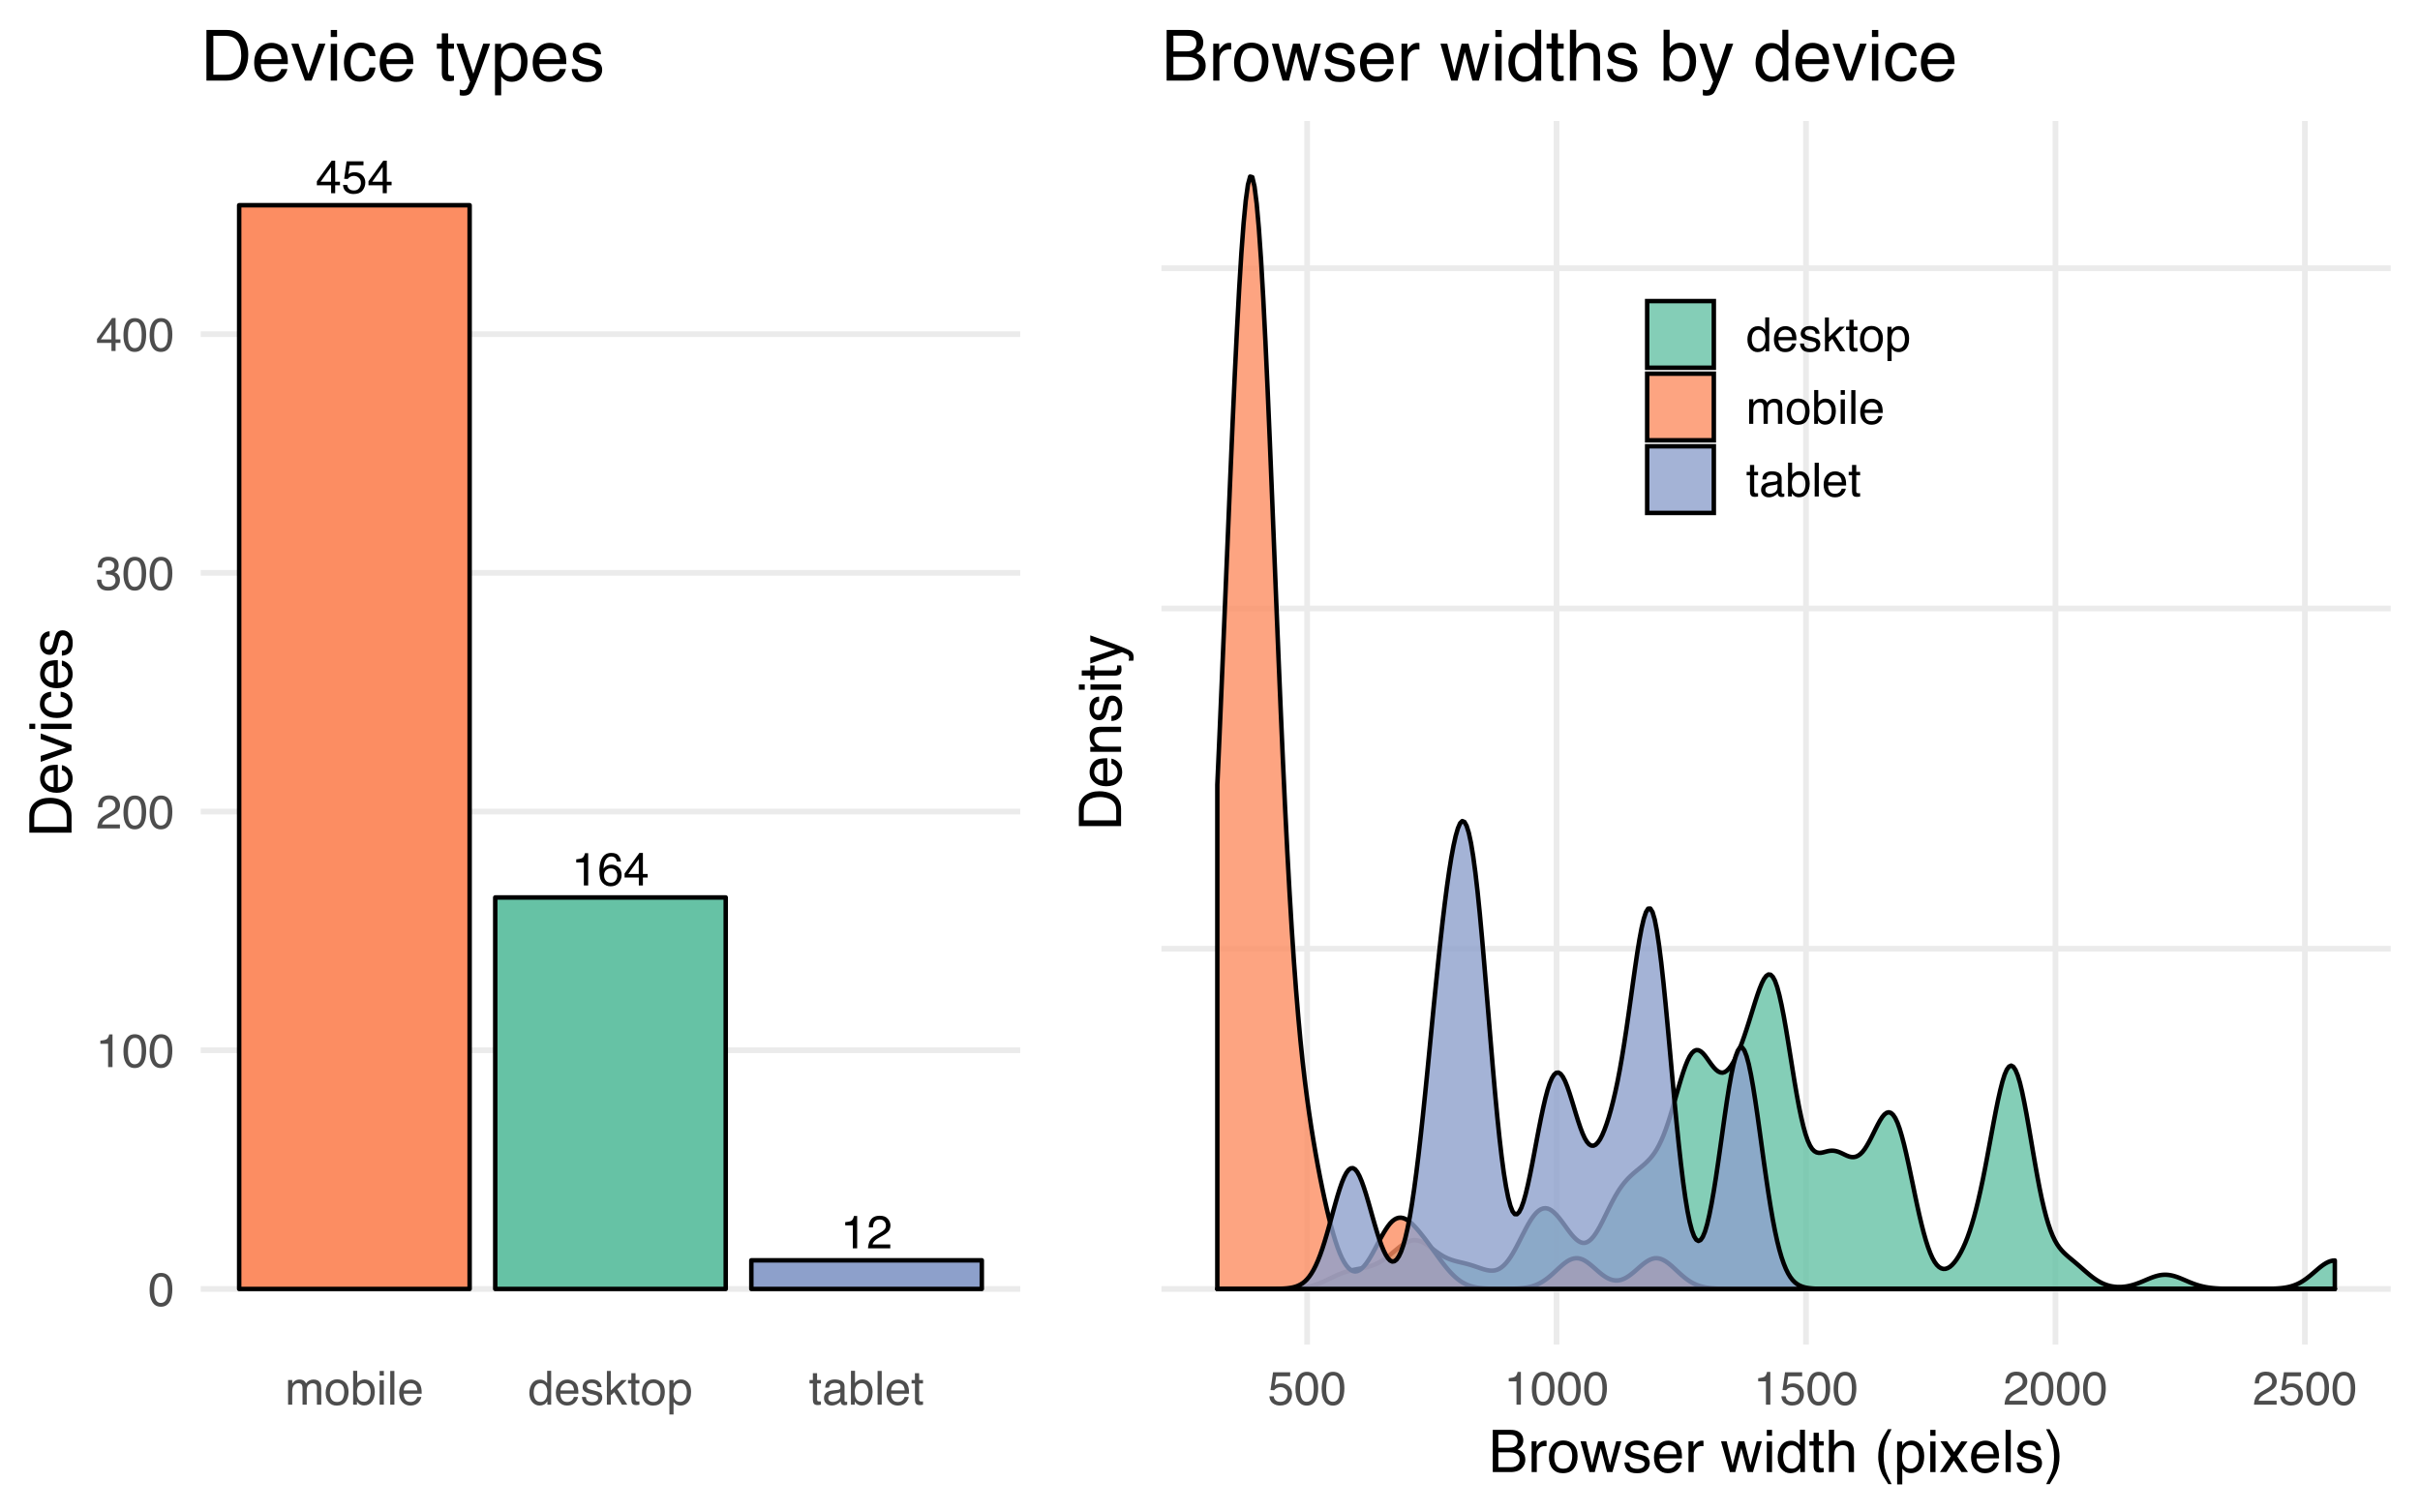 <?xml version="1.0" encoding="UTF-8"?>
<svg xmlns="http://www.w3.org/2000/svg" xmlns:xlink="http://www.w3.org/1999/xlink" width="576pt" height="360pt" viewBox="0 0 576 360" version="1.1">
<defs>
<g>
<symbol overflow="visible" id="glyph0-0">
<path style="stroke:none;" d="M 0.359 0 L 0.359 -7.922 L 6.641 -7.922 L 6.641 0 Z M 5.656 -1 L 5.656 -6.938 L 1.344 -6.938 L 1.344 -1 Z M 5.656 -1 "/>
</symbol>
<symbol overflow="visible" id="glyph0-1">
<path style="stroke:none;" d="M 1.062 -5.469 L 1.062 -6.219 C 1.758 -6.281 2.242 -6.391 2.516 -6.547 C 2.797 -6.711 3.004 -7.094 3.141 -7.688 L 3.906 -7.688 L 3.906 0 L 2.875 0 L 2.875 -5.469 Z M 1.062 -5.469 "/>
</symbol>
<symbol overflow="visible" id="glyph0-2">
<path style="stroke:none;" d="M 3.234 -7.75 C 4.098 -7.75 4.695 -7.523 5.031 -7.078 C 5.375 -6.629 5.547 -6.172 5.547 -5.703 L 4.578 -5.703 C 4.523 -6.004 4.438 -6.242 4.312 -6.422 C 4.07 -6.742 3.719 -6.906 3.25 -6.906 C 2.707 -6.906 2.273 -6.656 1.953 -6.156 C 1.629 -5.656 1.453 -4.938 1.422 -4 C 1.641 -4.32 1.922 -4.566 2.266 -4.734 C 2.566 -4.879 2.91 -4.953 3.297 -4.953 C 3.941 -4.953 4.504 -4.742 4.984 -4.328 C 5.473 -3.91 5.719 -3.289 5.719 -2.469 C 5.719 -1.77 5.488 -1.148 5.031 -0.609 C 4.57 -0.066 3.922 0.203 3.078 0.203 C 2.348 0.203 1.723 -0.07 1.203 -0.625 C 0.68 -1.176 0.422 -2.098 0.422 -3.391 C 0.422 -4.348 0.535 -5.164 0.766 -5.844 C 1.211 -7.113 2.035 -7.75 3.234 -7.75 Z M 3.156 -0.656 C 3.664 -0.656 4.047 -0.828 4.297 -1.172 C 4.555 -1.516 4.688 -1.922 4.688 -2.391 C 4.688 -2.785 4.57 -3.16 4.344 -3.516 C 4.113 -3.879 3.703 -4.062 3.109 -4.062 C 2.691 -4.062 2.328 -3.922 2.016 -3.641 C 1.703 -3.367 1.547 -2.953 1.547 -2.391 C 1.547 -1.898 1.688 -1.488 1.969 -1.156 C 2.258 -0.82 2.656 -0.656 3.156 -0.656 Z M 3.156 -0.656 "/>
</symbol>
<symbol overflow="visible" id="glyph0-3">
<path style="stroke:none;" d="M 3.656 -2.734 L 3.656 -6.234 L 1.172 -2.734 Z M 3.672 0 L 3.672 -1.891 L 0.281 -1.891 L 0.281 -2.844 L 3.812 -7.75 L 4.641 -7.75 L 4.641 -2.734 L 5.781 -2.734 L 5.781 -1.891 L 4.641 -1.891 L 4.641 0 Z M 3.672 0 "/>
</symbol>
<symbol overflow="visible" id="glyph0-4">
<path style="stroke:none;" d="M 1.359 -1.969 C 1.43 -1.414 1.691 -1.031 2.141 -0.812 C 2.367 -0.707 2.633 -0.656 2.938 -0.656 C 3.508 -0.656 3.93 -0.836 4.203 -1.203 C 4.484 -1.578 4.625 -1.984 4.625 -2.422 C 4.625 -2.961 4.457 -3.379 4.125 -3.672 C 3.801 -3.973 3.41 -4.125 2.953 -4.125 C 2.617 -4.125 2.332 -4.055 2.094 -3.922 C 1.852 -3.797 1.648 -3.617 1.484 -3.391 L 0.641 -3.438 L 1.219 -7.594 L 5.234 -7.594 L 5.234 -6.656 L 1.953 -6.656 L 1.625 -4.516 C 1.801 -4.648 1.973 -4.75 2.141 -4.812 C 2.422 -4.938 2.754 -5 3.141 -5 C 3.848 -5 4.445 -4.77 4.938 -4.312 C 5.426 -3.852 5.672 -3.273 5.672 -2.578 C 5.672 -1.848 5.445 -1.203 5 -0.641 C 4.551 -0.086 3.832 0.188 2.844 0.188 C 2.207 0.188 1.645 0.008 1.156 -0.344 C 0.676 -0.695 0.41 -1.238 0.359 -1.969 Z M 1.359 -1.969 "/>
</symbol>
<symbol overflow="visible" id="glyph0-5">
<path style="stroke:none;" d="M 0.344 0 C 0.383 -0.664 0.52 -1.242 0.75 -1.734 C 0.988 -2.223 1.457 -2.672 2.156 -3.078 L 3.188 -3.672 C 3.656 -3.941 3.984 -4.176 4.172 -4.375 C 4.461 -4.664 4.609 -5.004 4.609 -5.391 C 4.609 -5.836 4.473 -6.191 4.203 -6.453 C 3.93 -6.723 3.57 -6.859 3.125 -6.859 C 2.457 -6.859 2 -6.609 1.75 -6.109 C 1.613 -5.836 1.535 -5.461 1.516 -4.984 L 0.531 -4.984 C 0.539 -5.66 0.664 -6.207 0.906 -6.625 C 1.32 -7.375 2.066 -7.75 3.141 -7.75 C 4.016 -7.75 4.656 -7.508 5.062 -7.031 C 5.477 -6.551 5.688 -6.02 5.688 -5.438 C 5.688 -4.82 5.469 -4.289 5.031 -3.844 C 4.781 -3.594 4.328 -3.285 3.672 -2.922 L 2.938 -2.516 C 2.582 -2.316 2.305 -2.129 2.109 -1.953 C 1.742 -1.641 1.516 -1.297 1.422 -0.922 L 5.641 -0.922 L 5.641 0 Z M 0.344 0 "/>
</symbol>
<symbol overflow="visible" id="glyph1-0">
<path style="stroke:none;" d="M 0.359 0 L 0.359 -8.031 L 6.734 -8.031 L 6.734 0 Z M 5.734 -1 L 5.734 -7.031 L 1.375 -7.031 L 1.375 -1 Z M 5.734 -1 "/>
</symbol>
<symbol overflow="visible" id="glyph1-1">
<path style="stroke:none;" d="M 1.344 -2.859 C 1.344 -2.234 1.473 -1.707 1.734 -1.281 C 2.004 -0.863 2.438 -0.656 3.031 -0.656 C 3.477 -0.656 3.848 -0.848 4.141 -1.234 C 4.441 -1.629 4.594 -2.191 4.594 -2.922 C 4.594 -3.66 4.441 -4.207 4.141 -4.562 C 3.836 -4.926 3.461 -5.109 3.016 -5.109 C 2.516 -5.109 2.109 -4.914 1.797 -4.531 C 1.492 -4.156 1.344 -3.598 1.344 -2.859 Z M 2.828 -5.969 C 3.273 -5.969 3.648 -5.867 3.953 -5.672 C 4.129 -5.566 4.328 -5.379 4.547 -5.109 L 4.547 -8.062 L 5.5 -8.062 L 5.5 0 L 4.609 0 L 4.609 -0.812 C 4.379 -0.457 4.109 -0.195 3.797 -0.031 C 3.484 0.125 3.125 0.203 2.719 0.203 C 2.062 0.203 1.492 -0.066 1.016 -0.609 C 0.547 -1.16 0.312 -1.895 0.312 -2.812 C 0.312 -3.664 0.523 -4.406 0.953 -5.031 C 1.391 -5.656 2.016 -5.969 2.828 -5.969 Z M 2.828 -5.969 "/>
</symbol>
<symbol overflow="visible" id="glyph1-2">
<path style="stroke:none;" d="M 3.156 -5.984 C 3.57 -5.984 3.973 -5.883 4.359 -5.688 C 4.754 -5.5 5.055 -5.25 5.266 -4.938 C 5.461 -4.645 5.594 -4.301 5.656 -3.906 C 5.719 -3.633 5.75 -3.203 5.75 -2.609 L 1.453 -2.609 C 1.473 -2.016 1.613 -1.535 1.875 -1.172 C 2.133 -0.816 2.539 -0.641 3.094 -0.641 C 3.602 -0.641 4.016 -0.812 4.328 -1.156 C 4.492 -1.352 4.613 -1.582 4.688 -1.844 L 5.656 -1.844 C 5.633 -1.625 5.551 -1.379 5.406 -1.109 C 5.258 -0.848 5.098 -0.633 4.922 -0.469 C 4.617 -0.176 4.25 0.02 3.812 0.125 C 3.57 0.176 3.305 0.203 3.016 0.203 C 2.285 0.203 1.664 -0.062 1.156 -0.594 C 0.645 -1.125 0.391 -1.863 0.391 -2.812 C 0.391 -3.758 0.645 -4.523 1.156 -5.109 C 1.664 -5.691 2.332 -5.984 3.156 -5.984 Z M 4.734 -3.391 C 4.691 -3.816 4.598 -4.16 4.453 -4.422 C 4.18 -4.891 3.734 -5.125 3.109 -5.125 C 2.648 -5.125 2.266 -4.961 1.953 -4.641 C 1.648 -4.316 1.492 -3.898 1.484 -3.391 Z M 3.062 -6 Z M 3.062 -6 "/>
</symbol>
<symbol overflow="visible" id="glyph1-3">
<path style="stroke:none;" d="M 1.312 -1.844 C 1.332 -1.508 1.41 -1.254 1.547 -1.078 C 1.797 -0.766 2.227 -0.609 2.844 -0.609 C 3.207 -0.609 3.523 -0.688 3.797 -0.844 C 4.078 -1 4.219 -1.242 4.219 -1.578 C 4.219 -1.828 4.109 -2.02 3.891 -2.156 C 3.742 -2.238 3.461 -2.332 3.047 -2.438 L 2.266 -2.625 C 1.766 -2.75 1.395 -2.891 1.156 -3.047 C 0.738 -3.316 0.531 -3.688 0.531 -4.156 C 0.531 -4.707 0.727 -5.156 1.125 -5.5 C 1.52 -5.844 2.055 -6.016 2.734 -6.016 C 3.617 -6.016 4.254 -5.754 4.641 -5.234 C 4.891 -4.91 5.008 -4.555 5 -4.172 L 4.062 -4.172 C 4.051 -4.391 3.973 -4.594 3.828 -4.781 C 3.609 -5.039 3.219 -5.172 2.656 -5.172 C 2.281 -5.172 2 -5.098 1.812 -4.953 C 1.625 -4.816 1.531 -4.629 1.531 -4.391 C 1.531 -4.141 1.656 -3.938 1.906 -3.781 C 2.051 -3.688 2.266 -3.609 2.547 -3.547 L 3.203 -3.375 C 3.91 -3.207 4.383 -3.047 4.625 -2.891 C 5.008 -2.629 5.203 -2.234 5.203 -1.703 C 5.203 -1.172 5.004 -0.719 4.609 -0.344 C 4.211 0.031 3.609 0.219 2.797 0.219 C 1.922 0.219 1.301 0.02 0.938 -0.375 C 0.582 -0.77 0.391 -1.258 0.359 -1.844 Z M 2.766 -6 Z M 2.766 -6 "/>
</symbol>
<symbol overflow="visible" id="glyph1-4">
<path style="stroke:none;" d="M 0.703 -8.031 L 1.641 -8.031 L 1.641 -3.375 L 4.172 -5.859 L 5.438 -5.859 L 3.188 -3.672 L 5.562 0 L 4.297 0 L 2.469 -2.953 L 1.641 -2.203 L 1.641 0 L 0.703 0 Z M 0.703 -8.031 "/>
</symbol>
<symbol overflow="visible" id="glyph1-5">
<path style="stroke:none;" d="M 0.922 -7.5 L 1.922 -7.5 L 1.922 -5.859 L 2.844 -5.859 L 2.844 -5.047 L 1.922 -5.047 L 1.922 -1.234 C 1.922 -1.023 1.988 -0.891 2.125 -0.828 C 2.195 -0.785 2.32 -0.766 2.5 -0.766 C 2.551 -0.766 2.602 -0.766 2.656 -0.766 C 2.707 -0.766 2.77 -0.77 2.844 -0.781 L 2.844 0 C 2.738 0.031 2.625 0.051 2.5 0.062 C 2.375 0.082 2.238 0.094 2.094 0.094 C 1.633 0.094 1.32 -0.02 1.156 -0.25 C 1 -0.488 0.922 -0.797 0.922 -1.172 L 0.922 -5.047 L 0.125 -5.047 L 0.125 -5.859 L 0.922 -5.859 Z M 0.922 -7.5 "/>
</symbol>
<symbol overflow="visible" id="glyph1-6">
<path style="stroke:none;" d="M 3.047 -0.641 C 3.703 -0.641 4.148 -0.883 4.391 -1.375 C 4.629 -1.863 4.75 -2.414 4.75 -3.031 C 4.75 -3.57 4.66 -4.016 4.484 -4.359 C 4.211 -4.898 3.738 -5.172 3.062 -5.172 C 2.457 -5.172 2.016 -4.941 1.734 -4.484 C 1.461 -4.023 1.328 -3.469 1.328 -2.812 C 1.328 -2.188 1.461 -1.664 1.734 -1.25 C 2.016 -0.844 2.453 -0.641 3.047 -0.641 Z M 3.078 -6.031 C 3.836 -6.031 4.477 -5.773 5 -5.266 C 5.52 -4.766 5.781 -4.023 5.781 -3.047 C 5.781 -2.109 5.551 -1.328 5.094 -0.703 C 4.633 -0.086 3.922 0.219 2.953 0.219 C 2.148 0.219 1.508 -0.051 1.031 -0.594 C 0.562 -1.145 0.328 -1.879 0.328 -2.797 C 0.328 -3.785 0.578 -4.57 1.078 -5.156 C 1.578 -5.738 2.242 -6.031 3.078 -6.031 Z M 3.047 -6 Z M 3.047 -6 "/>
</symbol>
<symbol overflow="visible" id="glyph1-7">
<path style="stroke:none;" d="M 3.188 -0.656 C 3.656 -0.656 4.039 -0.848 4.344 -1.234 C 4.645 -1.617 4.797 -2.195 4.797 -2.969 C 4.797 -3.438 4.727 -3.836 4.594 -4.172 C 4.344 -4.816 3.875 -5.141 3.188 -5.141 C 2.508 -5.141 2.047 -4.797 1.797 -4.109 C 1.66 -3.742 1.594 -3.281 1.594 -2.719 C 1.594 -2.27 1.66 -1.883 1.797 -1.562 C 2.047 -0.957 2.508 -0.656 3.188 -0.656 Z M 0.641 -5.828 L 1.609 -5.828 L 1.609 -5.047 C 1.797 -5.316 2.008 -5.523 2.25 -5.672 C 2.582 -5.891 2.973 -6 3.422 -6 C 4.086 -6 4.648 -5.742 5.109 -5.234 C 5.566 -4.723 5.797 -4 5.797 -3.062 C 5.797 -1.781 5.461 -0.867 4.797 -0.328 C 4.379 0.023 3.891 0.203 3.328 0.203 C 2.879 0.203 2.508 0.102 2.219 -0.094 C 2.039 -0.195 1.844 -0.383 1.625 -0.656 L 1.625 2.328 L 0.641 2.328 Z M 0.641 -5.828 "/>
</symbol>
<symbol overflow="visible" id="glyph1-8">
<path style="stroke:none;" d="M 0.719 -5.859 L 1.703 -5.859 L 1.703 -5.031 C 1.93 -5.312 2.141 -5.52 2.328 -5.656 C 2.648 -5.875 3.02 -5.984 3.438 -5.984 C 3.906 -5.984 4.281 -5.867 4.562 -5.641 C 4.719 -5.516 4.863 -5.32 5 -5.062 C 5.219 -5.375 5.473 -5.602 5.766 -5.75 C 6.066 -5.906 6.398 -5.984 6.766 -5.984 C 7.555 -5.984 8.094 -5.703 8.375 -5.141 C 8.531 -4.828 8.609 -4.414 8.609 -3.906 L 8.609 0 L 7.578 0 L 7.578 -4.062 C 7.578 -4.457 7.477 -4.727 7.281 -4.875 C 7.094 -5.02 6.859 -5.094 6.578 -5.094 C 6.191 -5.094 5.859 -4.961 5.578 -4.703 C 5.297 -4.441 5.156 -4.008 5.156 -3.406 L 5.156 0 L 4.156 0 L 4.156 -3.828 C 4.156 -4.223 4.109 -4.508 4.016 -4.688 C 3.867 -4.969 3.586 -5.109 3.172 -5.109 C 2.805 -5.109 2.469 -4.961 2.156 -4.672 C 1.852 -4.379 1.703 -3.859 1.703 -3.109 L 1.703 0 L 0.719 0 Z M 0.719 -5.859 "/>
</symbol>
<symbol overflow="visible" id="glyph1-9">
<path style="stroke:none;" d="M 0.641 -8.062 L 1.609 -8.062 L 1.609 -5.141 C 1.816 -5.422 2.07 -5.633 2.375 -5.781 C 2.676 -5.938 3 -6.016 3.344 -6.016 C 4.07 -6.016 4.66 -5.758 5.109 -5.25 C 5.566 -4.75 5.797 -4.016 5.797 -3.047 C 5.797 -2.117 5.57 -1.348 5.125 -0.734 C 4.676 -0.117 4.055 0.188 3.266 0.188 C 2.816 0.188 2.441 0.078 2.141 -0.141 C 1.953 -0.266 1.754 -0.469 1.547 -0.75 L 1.547 0 L 0.641 0 Z M 3.203 -0.688 C 3.734 -0.688 4.129 -0.895 4.391 -1.312 C 4.66 -1.738 4.797 -2.301 4.797 -3 C 4.797 -3.613 4.66 -4.117 4.391 -4.516 C 4.129 -4.922 3.742 -5.125 3.234 -5.125 C 2.785 -5.125 2.391 -4.957 2.047 -4.625 C 1.711 -4.301 1.547 -3.758 1.547 -3 C 1.547 -2.445 1.613 -2 1.75 -1.656 C 2.008 -1.008 2.492 -0.688 3.203 -0.688 Z M 3.203 -0.688 "/>
</symbol>
<symbol overflow="visible" id="glyph1-10">
<path style="stroke:none;" d="M 0.719 -5.828 L 1.719 -5.828 L 1.719 0 L 0.719 0 Z M 0.719 -8.031 L 1.719 -8.031 L 1.719 -6.922 L 0.719 -6.922 Z M 0.719 -8.031 "/>
</symbol>
<symbol overflow="visible" id="glyph1-11">
<path style="stroke:none;" d="M 0.75 -8.031 L 1.734 -8.031 L 1.734 0 L 0.75 0 Z M 0.75 -8.031 "/>
</symbol>
<symbol overflow="visible" id="glyph1-12">
<path style="stroke:none;" d="M 1.484 -1.562 C 1.484 -1.27 1.582 -1.039 1.781 -0.875 C 1.988 -0.719 2.238 -0.641 2.531 -0.641 C 2.875 -0.641 3.207 -0.719 3.531 -0.875 C 4.082 -1.145 4.359 -1.582 4.359 -2.188 L 4.359 -2.984 C 4.234 -2.898 4.078 -2.832 3.891 -2.781 C 3.703 -2.738 3.516 -2.707 3.328 -2.688 L 2.734 -2.609 C 2.379 -2.555 2.113 -2.477 1.938 -2.375 C 1.633 -2.207 1.484 -1.938 1.484 -1.562 Z M 3.859 -3.547 C 4.086 -3.578 4.238 -3.672 4.312 -3.828 C 4.352 -3.922 4.375 -4.051 4.375 -4.219 C 4.375 -4.551 4.254 -4.789 4.016 -4.938 C 3.785 -5.094 3.445 -5.172 3 -5.172 C 2.477 -5.172 2.113 -5.031 1.906 -4.75 C 1.781 -4.602 1.703 -4.375 1.672 -4.062 L 0.75 -4.062 C 0.77 -4.789 1.004 -5.297 1.453 -5.578 C 1.898 -5.859 2.422 -6 3.016 -6 C 3.703 -6 4.266 -5.867 4.703 -5.609 C 5.129 -5.348 5.344 -4.938 5.344 -4.375 L 5.344 -1 C 5.344 -0.906 5.363 -0.828 5.406 -0.766 C 5.445 -0.703 5.535 -0.672 5.672 -0.672 C 5.711 -0.672 5.758 -0.672 5.812 -0.672 C 5.863 -0.68 5.922 -0.691 5.984 -0.703 L 5.984 0.031 C 5.836 0.07 5.723 0.098 5.641 0.109 C 5.555 0.117 5.445 0.125 5.312 0.125 C 4.969 0.125 4.723 0.004 4.578 -0.234 C 4.492 -0.359 4.438 -0.539 4.406 -0.781 C 4.207 -0.52 3.914 -0.289 3.531 -0.094 C 3.156 0.102 2.742 0.203 2.297 0.203 C 1.754 0.203 1.312 0.035 0.969 -0.297 C 0.625 -0.629 0.453 -1.039 0.453 -1.531 C 0.453 -2.082 0.617 -2.504 0.953 -2.797 C 1.297 -3.098 1.742 -3.285 2.297 -3.359 Z M 3.047 -6 Z M 3.047 -6 "/>
</symbol>
<symbol overflow="visible" id="glyph1-13">
<path style="stroke:none;" d="M 3.031 -7.828 C 4.039 -7.828 4.773 -7.41 5.234 -6.578 C 5.578 -5.93 5.75 -5.047 5.75 -3.922 C 5.75 -2.859 5.594 -1.977 5.281 -1.281 C 4.82 -0.281 4.07 0.219 3.031 0.219 C 2.082 0.219 1.379 -0.191 0.922 -1.016 C 0.535 -1.691 0.344 -2.609 0.344 -3.766 C 0.344 -4.648 0.457 -5.41 0.688 -6.047 C 1.125 -7.234 1.906 -7.828 3.031 -7.828 Z M 3.016 -0.688 C 3.523 -0.688 3.93 -0.91 4.234 -1.359 C 4.535 -1.816 4.688 -2.66 4.688 -3.891 C 4.688 -4.773 4.578 -5.504 4.359 -6.078 C 4.141 -6.66 3.719 -6.953 3.094 -6.953 C 2.508 -6.953 2.082 -6.676 1.812 -6.125 C 1.551 -5.582 1.422 -4.781 1.422 -3.719 C 1.422 -2.914 1.504 -2.273 1.672 -1.797 C 1.93 -1.055 2.379 -0.688 3.016 -0.688 Z M 3.016 -0.688 "/>
</symbol>
<symbol overflow="visible" id="glyph1-14">
<path style="stroke:none;" d="M 1.078 -5.547 L 1.078 -6.297 C 1.785 -6.367 2.281 -6.484 2.562 -6.641 C 2.844 -6.805 3.051 -7.191 3.188 -7.797 L 3.969 -7.797 L 3.969 0 L 2.922 0 L 2.922 -5.547 Z M 1.078 -5.547 "/>
</symbol>
<symbol overflow="visible" id="glyph1-15">
<path style="stroke:none;" d="M 0.344 0 C 0.383 -0.676 0.523 -1.266 0.766 -1.766 C 1.004 -2.266 1.477 -2.719 2.188 -3.125 L 3.234 -3.734 C 3.703 -4.004 4.035 -4.238 4.234 -4.438 C 4.523 -4.738 4.672 -5.082 4.672 -5.469 C 4.672 -5.926 4.535 -6.285 4.266 -6.547 C 3.992 -6.816 3.629 -6.953 3.172 -6.953 C 2.492 -6.953 2.023 -6.695 1.766 -6.188 C 1.629 -5.914 1.555 -5.535 1.547 -5.047 L 0.547 -5.047 C 0.555 -5.734 0.68 -6.289 0.922 -6.719 C 1.348 -7.477 2.098 -7.859 3.172 -7.859 C 4.078 -7.859 4.734 -7.613 5.141 -7.125 C 5.555 -6.645 5.766 -6.109 5.766 -5.516 C 5.766 -4.891 5.547 -4.352 5.109 -3.906 C 4.848 -3.645 4.391 -3.332 3.734 -2.969 L 2.984 -2.547 C 2.617 -2.348 2.336 -2.16 2.141 -1.984 C 1.773 -1.672 1.547 -1.32 1.453 -0.938 L 5.734 -0.938 L 5.734 0 Z M 0.344 0 "/>
</symbol>
<symbol overflow="visible" id="glyph1-16">
<path style="stroke:none;" d="M 2.906 0.219 C 1.977 0.219 1.305 -0.035 0.891 -0.547 C 0.473 -1.055 0.266 -1.676 0.266 -2.406 L 1.297 -2.406 C 1.336 -1.895 1.43 -1.523 1.578 -1.297 C 1.836 -0.891 2.301 -0.688 2.969 -0.688 C 3.477 -0.688 3.891 -0.82 4.203 -1.094 C 4.523 -1.375 4.688 -1.734 4.688 -2.172 C 4.688 -2.711 4.52 -3.086 4.188 -3.297 C 3.852 -3.516 3.395 -3.625 2.812 -3.625 C 2.75 -3.625 2.68 -3.625 2.609 -3.625 C 2.547 -3.625 2.477 -3.617 2.406 -3.609 L 2.406 -4.484 C 2.508 -4.473 2.594 -4.461 2.656 -4.453 C 2.727 -4.453 2.805 -4.453 2.891 -4.453 C 3.254 -4.453 3.555 -4.516 3.797 -4.641 C 4.211 -4.836 4.422 -5.203 4.422 -5.734 C 4.422 -6.117 4.281 -6.414 4 -6.625 C 3.727 -6.844 3.406 -6.953 3.031 -6.953 C 2.375 -6.953 1.922 -6.734 1.672 -6.297 C 1.535 -6.055 1.457 -5.711 1.438 -5.266 L 0.469 -5.266 C 0.469 -5.848 0.582 -6.344 0.812 -6.75 C 1.219 -7.477 1.926 -7.844 2.938 -7.844 C 3.727 -7.844 4.344 -7.664 4.781 -7.312 C 5.219 -6.957 5.438 -6.441 5.438 -5.766 C 5.438 -5.285 5.305 -4.895 5.047 -4.594 C 4.891 -4.406 4.688 -4.258 4.438 -4.156 C 4.844 -4.039 5.16 -3.82 5.391 -3.5 C 5.629 -3.176 5.75 -2.781 5.75 -2.312 C 5.75 -1.57 5.5 -0.961 5 -0.484 C 4.508 -0.016 3.812 0.219 2.906 0.219 Z M 2.906 0.219 "/>
</symbol>
<symbol overflow="visible" id="glyph1-17">
<path style="stroke:none;" d="M 3.703 -2.766 L 3.703 -6.328 L 1.188 -2.766 Z M 3.719 0 L 3.719 -1.922 L 0.281 -1.922 L 0.281 -2.875 L 3.875 -7.859 L 4.703 -7.859 L 4.703 -2.766 L 5.859 -2.766 L 5.859 -1.922 L 4.703 -1.922 L 4.703 0 Z M 3.719 0 "/>
</symbol>
<symbol overflow="visible" id="glyph1-18">
<path style="stroke:none;" d="M 1.391 -2 C 1.453 -1.438 1.711 -1.047 2.172 -0.828 C 2.398 -0.723 2.664 -0.672 2.969 -0.672 C 3.551 -0.672 3.984 -0.852 4.266 -1.219 C 4.547 -1.594 4.688 -2.008 4.688 -2.469 C 4.688 -3.008 4.52 -3.426 4.188 -3.719 C 3.852 -4.02 3.457 -4.172 3 -4.172 C 2.656 -4.172 2.359 -4.102 2.109 -3.969 C 1.867 -3.844 1.664 -3.664 1.5 -3.438 L 0.641 -3.484 L 1.234 -7.703 L 5.312 -7.703 L 5.312 -6.75 L 1.984 -6.75 L 1.641 -4.578 C 1.828 -4.711 2.004 -4.816 2.172 -4.891 C 2.461 -5.004 2.797 -5.062 3.172 -5.062 C 3.891 -5.062 4.5 -4.828 5 -4.359 C 5.5 -3.898 5.75 -3.316 5.75 -2.609 C 5.75 -1.867 5.52 -1.211 5.062 -0.641 C 4.602 -0.078 3.875 0.203 2.875 0.203 C 2.238 0.203 1.676 0.023 1.188 -0.328 C 0.695 -0.691 0.422 -1.25 0.359 -2 Z M 1.391 -2 "/>
</symbol>
<symbol overflow="visible" id="glyph2-0">
<path style="stroke:none;" d="M 0.453 0 L 0.453 -10.047 L 8.422 -10.047 L 8.422 0 Z M 7.172 -1.266 L 7.172 -8.781 L 1.703 -8.781 L 1.703 -1.266 Z M 7.172 -1.266 "/>
</symbol>
<symbol overflow="visible" id="glyph2-1">
<path style="stroke:none;" d="M 4.844 -5.797 C 5.414 -5.797 5.863 -5.875 6.188 -6.031 C 6.688 -6.281 6.938 -6.734 6.938 -7.391 C 6.938 -8.047 6.664 -8.488 6.125 -8.719 C 5.832 -8.844 5.391 -8.906 4.797 -8.906 L 2.359 -8.906 L 2.359 -5.797 Z M 5.297 -1.156 C 6.129 -1.156 6.723 -1.398 7.078 -1.891 C 7.305 -2.191 7.422 -2.562 7.422 -3 C 7.422 -3.727 7.094 -4.223 6.438 -4.484 C 6.094 -4.629 5.633 -4.703 5.062 -4.703 L 2.359 -4.703 L 2.359 -1.156 Z M 1.031 -10.047 L 5.344 -10.047 C 6.52 -10.047 7.359 -9.691 7.859 -8.984 C 8.148 -8.578 8.297 -8.098 8.297 -7.547 C 8.297 -6.922 8.113 -6.406 7.75 -6 C 7.562 -5.781 7.297 -5.582 6.953 -5.406 C 7.461 -5.207 7.844 -4.988 8.094 -4.75 C 8.551 -4.312 8.781 -3.707 8.781 -2.938 C 8.781 -2.289 8.578 -1.703 8.172 -1.172 C 7.566 -0.391 6.602 0 5.281 0 L 1.031 0 Z M 1.031 -10.047 "/>
</symbol>
<symbol overflow="visible" id="glyph2-2">
<path style="stroke:none;" d="M 0.938 -7.328 L 2.109 -7.328 L 2.109 -6.062 C 2.203 -6.301 2.438 -6.598 2.812 -6.953 C 3.188 -7.305 3.617 -7.484 4.109 -7.484 C 4.129 -7.484 4.164 -7.477 4.219 -7.469 C 4.27 -7.469 4.363 -7.461 4.5 -7.453 L 4.5 -6.156 C 4.426 -6.164 4.359 -6.172 4.297 -6.172 C 4.234 -6.18 4.164 -6.188 4.094 -6.188 C 3.477 -6.188 3.004 -5.984 2.672 -5.578 C 2.336 -5.18 2.172 -4.727 2.172 -4.219 L 2.172 0 L 0.938 0 Z M 0.938 -7.328 "/>
</symbol>
<symbol overflow="visible" id="glyph2-3">
<path style="stroke:none;" d="M 3.812 -0.797 C 4.625 -0.797 5.18 -1.102 5.484 -1.719 C 5.785 -2.332 5.938 -3.02 5.938 -3.781 C 5.938 -4.469 5.828 -5.023 5.609 -5.453 C 5.266 -6.117 4.672 -6.453 3.828 -6.453 C 3.066 -6.453 2.516 -6.164 2.172 -5.594 C 1.836 -5.02 1.672 -4.328 1.672 -3.516 C 1.672 -2.742 1.836 -2.098 2.172 -1.578 C 2.516 -1.055 3.062 -0.797 3.812 -0.797 Z M 3.859 -7.531 C 4.797 -7.531 5.586 -7.211 6.234 -6.578 C 6.891 -5.953 7.219 -5.031 7.219 -3.812 C 7.219 -2.633 6.93 -1.66 6.359 -0.891 C 5.785 -0.117 4.895 0.266 3.688 0.266 C 2.688 0.266 1.891 -0.07 1.297 -0.75 C 0.703 -1.438 0.406 -2.352 0.406 -3.5 C 0.406 -4.727 0.719 -5.707 1.344 -6.438 C 1.969 -7.164 2.805 -7.531 3.859 -7.531 Z M 3.812 -7.5 Z M 3.812 -7.5 "/>
</symbol>
<symbol overflow="visible" id="glyph2-4">
<path style="stroke:none;" d="M 1.469 -7.328 L 2.875 -1.547 L 4.312 -7.328 L 5.688 -7.328 L 7.125 -1.594 L 8.625 -7.328 L 9.844 -7.328 L 7.719 0 L 6.453 0 L 4.953 -5.672 L 3.516 0 L 2.234 0 L 0.125 -7.328 Z M 1.469 -7.328 "/>
</symbol>
<symbol overflow="visible" id="glyph2-5">
<path style="stroke:none;" d="M 1.641 -2.297 C 1.672 -1.891 1.77 -1.578 1.938 -1.359 C 2.25 -0.961 2.789 -0.766 3.562 -0.766 C 4.008 -0.766 4.406 -0.863 4.75 -1.062 C 5.102 -1.258 5.281 -1.562 5.281 -1.969 C 5.281 -2.289 5.141 -2.531 4.859 -2.688 C 4.68 -2.789 4.332 -2.91 3.812 -3.047 L 2.828 -3.281 C 2.203 -3.438 1.742 -3.613 1.453 -3.812 C 0.922 -4.145 0.656 -4.602 0.656 -5.188 C 0.656 -5.883 0.906 -6.445 1.406 -6.875 C 1.906 -7.301 2.578 -7.516 3.422 -7.516 C 4.523 -7.516 5.316 -7.191 5.797 -6.547 C 6.109 -6.129 6.258 -5.688 6.25 -5.219 L 5.094 -5.219 C 5.062 -5.5 4.961 -5.75 4.797 -5.969 C 4.516 -6.289 4.023 -6.453 3.328 -6.453 C 2.859 -6.453 2.504 -6.363 2.266 -6.188 C 2.023 -6.008 1.906 -5.773 1.906 -5.484 C 1.906 -5.172 2.062 -4.914 2.375 -4.719 C 2.562 -4.602 2.832 -4.504 3.188 -4.422 L 4 -4.219 C 4.883 -4.008 5.477 -3.805 5.781 -3.609 C 6.258 -3.285 6.5 -2.789 6.5 -2.125 C 6.5 -1.469 6.25 -0.898 5.75 -0.422 C 5.258 0.047 4.508 0.281 3.5 0.281 C 2.406 0.281 1.629 0.035 1.172 -0.453 C 0.723 -0.953 0.484 -1.566 0.453 -2.297 Z M 3.453 -7.5 Z M 3.453 -7.5 "/>
</symbol>
<symbol overflow="visible" id="glyph2-6">
<path style="stroke:none;" d="M 3.953 -7.484 C 4.473 -7.484 4.973 -7.359 5.453 -7.109 C 5.941 -6.867 6.316 -6.555 6.578 -6.172 C 6.828 -5.805 6.988 -5.375 7.062 -4.875 C 7.133 -4.539 7.172 -4.004 7.172 -3.266 L 1.812 -3.266 C 1.832 -2.523 2.004 -1.93 2.328 -1.484 C 2.66 -1.035 3.172 -0.812 3.859 -0.812 C 4.504 -0.812 5.02 -1.02 5.406 -1.438 C 5.625 -1.688 5.773 -1.973 5.859 -2.297 L 7.078 -2.297 C 7.047 -2.023 6.938 -1.723 6.75 -1.391 C 6.57 -1.066 6.375 -0.801 6.156 -0.594 C 5.781 -0.227 5.316 0.02 4.766 0.156 C 4.473 0.227 4.141 0.266 3.766 0.266 C 2.848 0.266 2.07 -0.066 1.438 -0.734 C 0.812 -1.398 0.5 -2.328 0.5 -3.516 C 0.5 -4.691 0.816 -5.645 1.453 -6.375 C 2.086 -7.113 2.922 -7.484 3.953 -7.484 Z M 5.906 -4.25 C 5.863 -4.781 5.75 -5.207 5.562 -5.531 C 5.227 -6.113 4.664 -6.406 3.875 -6.406 C 3.312 -6.406 2.836 -6.203 2.453 -5.797 C 2.066 -5.391 1.863 -4.875 1.844 -4.25 Z M 3.828 -7.5 Z M 3.828 -7.5 "/>
</symbol>
<symbol overflow="visible" id="glyph2-7">
<path style="stroke:none;" d=""/>
</symbol>
<symbol overflow="visible" id="glyph2-8">
<path style="stroke:none;" d="M 0.906 -7.281 L 2.156 -7.281 L 2.156 0 L 0.906 0 Z M 0.906 -10.047 L 2.156 -10.047 L 2.156 -8.641 L 0.906 -8.641 Z M 0.906 -10.047 "/>
</symbol>
<symbol overflow="visible" id="glyph2-9">
<path style="stroke:none;" d="M 1.688 -3.578 C 1.688 -2.797 1.852 -2.141 2.188 -1.609 C 2.52 -1.078 3.051 -0.812 3.781 -0.812 C 4.352 -0.812 4.82 -1.055 5.188 -1.547 C 5.551 -2.035 5.734 -2.738 5.734 -3.656 C 5.734 -4.582 5.539 -5.266 5.156 -5.703 C 4.781 -6.148 4.316 -6.375 3.766 -6.375 C 3.148 -6.375 2.648 -6.133 2.266 -5.656 C 1.879 -5.188 1.688 -4.492 1.688 -3.578 Z M 3.531 -7.453 C 4.094 -7.453 4.562 -7.332 4.938 -7.094 C 5.156 -6.957 5.406 -6.719 5.688 -6.375 L 5.688 -10.078 L 6.875 -10.078 L 6.875 0 L 5.766 0 L 5.766 -1.016 C 5.473 -0.566 5.129 -0.238 4.734 -0.031 C 4.348 0.164 3.898 0.266 3.391 0.266 C 2.578 0.266 1.875 -0.078 1.281 -0.766 C 0.688 -1.453 0.391 -2.363 0.391 -3.5 C 0.391 -4.57 0.66 -5.5 1.203 -6.281 C 1.742 -7.062 2.52 -7.453 3.531 -7.453 Z M 3.531 -7.453 "/>
</symbol>
<symbol overflow="visible" id="glyph2-10">
<path style="stroke:none;" d="M 1.156 -9.359 L 2.391 -9.359 L 2.391 -7.328 L 3.562 -7.328 L 3.562 -6.312 L 2.391 -6.312 L 2.391 -1.531 C 2.391 -1.281 2.477 -1.113 2.656 -1.031 C 2.75 -0.977 2.906 -0.953 3.125 -0.953 C 3.188 -0.953 3.25 -0.953 3.312 -0.953 C 3.383 -0.953 3.469 -0.957 3.562 -0.969 L 3.562 0 C 3.414 0.039 3.266 0.066 3.109 0.078 C 2.961 0.098 2.801 0.109 2.625 0.109 C 2.051 0.109 1.66 -0.035 1.453 -0.328 C 1.254 -0.617 1.156 -1 1.156 -1.469 L 1.156 -6.312 L 0.156 -6.312 L 0.156 -7.328 L 1.156 -7.328 Z M 1.156 -9.359 "/>
</symbol>
<symbol overflow="visible" id="glyph2-11">
<path style="stroke:none;" d="M 0.906 -10.078 L 2.141 -10.078 L 2.141 -6.328 C 2.43 -6.703 2.691 -6.961 2.922 -7.109 C 3.316 -7.367 3.812 -7.5 4.406 -7.5 C 5.469 -7.5 6.188 -7.129 6.562 -6.391 C 6.77 -5.984 6.875 -5.422 6.875 -4.703 L 6.875 0 L 5.609 0 L 5.609 -4.609 C 5.609 -5.148 5.539 -5.547 5.406 -5.797 C 5.176 -6.203 4.754 -6.406 4.141 -6.406 C 3.629 -6.406 3.164 -6.227 2.75 -5.875 C 2.344 -5.52 2.141 -4.859 2.141 -3.891 L 2.141 0 L 0.906 0 Z M 0.906 -10.078 "/>
</symbol>
<symbol overflow="visible" id="glyph2-12">
<path style="stroke:none;" d="M 4.141 -10.203 C 3.422 -8.816 2.957 -7.797 2.75 -7.141 C 2.426 -6.141 2.266 -4.984 2.266 -3.672 C 2.266 -2.359 2.445 -1.156 2.812 -0.062 C 3.039 0.613 3.488 1.586 4.156 2.859 L 3.344 2.859 C 2.676 1.816 2.258 1.148 2.094 0.859 C 1.938 0.578 1.766 0.191 1.578 -0.297 C 1.328 -0.973 1.148 -1.695 1.047 -2.469 C 0.992 -2.863 0.969 -3.238 0.969 -3.594 C 0.969 -4.945 1.18 -6.148 1.609 -7.203 C 1.879 -7.867 2.438 -8.867 3.281 -10.203 Z M 4.141 -10.203 "/>
</symbol>
<symbol overflow="visible" id="glyph2-13">
<path style="stroke:none;" d="M 4 -0.828 C 4.57 -0.828 5.047 -1.066 5.422 -1.547 C 5.805 -2.023 6 -2.742 6 -3.703 C 6 -4.285 5.914 -4.785 5.75 -5.203 C 5.426 -6.016 4.844 -6.422 4 -6.422 C 3.145 -6.422 2.562 -5.992 2.25 -5.141 C 2.07 -4.68 1.984 -4.102 1.984 -3.406 C 1.984 -2.844 2.07 -2.363 2.25 -1.969 C 2.562 -1.207 3.145 -0.828 4 -0.828 Z M 0.812 -7.281 L 2 -7.281 L 2 -6.312 C 2.25 -6.645 2.52 -6.906 2.812 -7.094 C 3.227 -7.363 3.711 -7.5 4.266 -7.5 C 5.098 -7.5 5.801 -7.18 6.375 -6.547 C 6.957 -5.91 7.25 -5.004 7.25 -3.828 C 7.25 -2.223 6.832 -1.082 6 -0.406 C 5.469 0.031 4.852 0.25 4.156 0.25 C 3.602 0.25 3.141 0.129 2.766 -0.109 C 2.547 -0.254 2.301 -0.492 2.031 -0.828 L 2.031 2.922 L 0.812 2.922 Z M 0.812 -7.281 "/>
</symbol>
<symbol overflow="visible" id="glyph2-14">
<path style="stroke:none;" d="M 0.203 -7.328 L 1.797 -7.328 L 3.484 -4.75 L 5.188 -7.328 L 6.672 -7.281 L 4.219 -3.75 L 6.781 0 L 5.219 0 L 3.391 -2.75 L 1.641 0 L 0.078 0 L 2.656 -3.75 Z M 0.203 -7.328 "/>
</symbol>
<symbol overflow="visible" id="glyph2-15">
<path style="stroke:none;" d="M 0.938 -10.047 L 2.172 -10.047 L 2.172 0 L 0.938 0 Z M 0.938 -10.047 "/>
</symbol>
<symbol overflow="visible" id="glyph2-16">
<path style="stroke:none;" d="M 0.484 2.859 C 1.211 1.441 1.68 0.41 1.891 -0.234 C 2.203 -1.211 2.359 -2.359 2.359 -3.672 C 2.359 -4.992 2.176 -6.203 1.812 -7.297 C 1.582 -7.973 1.133 -8.941 0.469 -10.203 L 1.297 -10.203 C 1.992 -9.086 2.414 -8.395 2.562 -8.125 C 2.719 -7.863 2.879 -7.504 3.047 -7.047 C 3.266 -6.473 3.422 -5.91 3.516 -5.359 C 3.609 -4.805 3.656 -4.27 3.656 -3.75 C 3.656 -2.406 3.441 -1.203 3.016 -0.141 C 2.742 0.535 2.188 1.535 1.344 2.859 Z M 0.484 2.859 "/>
</symbol>
<symbol overflow="visible" id="glyph3-0">
<path style="stroke:none;" d="M 0 -0.453 L -10.047 -0.453 L -10.047 -8.422 L 0 -8.422 Z M -1.266 -7.172 L -8.781 -7.172 L -8.781 -1.703 L -1.266 -1.703 Z M -1.266 -7.172 "/>
</symbol>
<symbol overflow="visible" id="glyph3-1">
<path style="stroke:none;" d="M -1.156 -4.922 C -1.156 -5.379 -1.207 -5.758 -1.312 -6.062 C -1.488 -6.582 -1.828 -7.016 -2.328 -7.359 C -2.734 -7.629 -3.254 -7.82 -3.891 -7.938 C -4.266 -8.008 -4.613 -8.047 -4.938 -8.047 C -6.188 -8.047 -7.156 -7.797 -7.844 -7.297 C -8.531 -6.805 -8.875 -6.008 -8.875 -4.906 L -8.875 -2.5 L -1.156 -2.5 Z M -10.047 -1.125 L -10.047 -5.203 C -10.047 -6.578 -9.555 -7.645 -8.578 -8.406 C -7.691 -9.082 -6.555 -9.422 -5.172 -9.422 C -4.109 -9.422 -3.145 -9.223 -2.281 -8.828 C -0.758 -8.117 0 -6.906 0 -5.188 L 0 -1.125 Z M -10.047 -1.125 "/>
</symbol>
<symbol overflow="visible" id="glyph3-2">
<path style="stroke:none;" d="M -7.484 -3.953 C -7.484 -4.473 -7.359 -4.973 -7.109 -5.453 C -6.867 -5.941 -6.555 -6.316 -6.172 -6.578 C -5.805 -6.828 -5.375 -6.988 -4.875 -7.062 C -4.539 -7.133 -4.004 -7.172 -3.266 -7.172 L -3.266 -1.812 C -2.523 -1.832 -1.93 -2.004 -1.484 -2.328 C -1.035 -2.66 -0.812 -3.172 -0.812 -3.859 C -0.812 -4.504 -1.02 -5.02 -1.438 -5.406 C -1.688 -5.625 -1.973 -5.773 -2.297 -5.859 L -2.297 -7.078 C -2.023 -7.047 -1.723 -6.938 -1.391 -6.75 C -1.066 -6.57 -0.801 -6.375 -0.594 -6.156 C -0.227 -5.781 0.02 -5.316 0.156 -4.766 C 0.227 -4.473 0.266 -4.141 0.266 -3.766 C 0.266 -2.848 -0.066 -2.07 -0.734 -1.438 C -1.398 -0.812 -2.328 -0.5 -3.516 -0.5 C -4.691 -0.5 -5.645 -0.816 -6.375 -1.453 C -7.113 -2.086 -7.484 -2.922 -7.484 -3.953 Z M -4.25 -5.906 C -4.781 -5.863 -5.207 -5.75 -5.531 -5.562 C -6.113 -5.227 -6.406 -4.664 -6.406 -3.875 C -6.406 -3.312 -6.203 -2.836 -5.797 -2.453 C -5.391 -2.066 -4.875 -1.863 -4.25 -1.844 Z M -7.5 -3.828 Z M -7.5 -3.828 "/>
</symbol>
<symbol overflow="visible" id="glyph3-3">
<path style="stroke:none;" d="M -7.328 -1.5 L -1.359 -3.453 L -7.328 -5.5 L -7.328 -6.844 L 0 -4.094 L 0 -2.781 L -7.328 -0.078 Z M -7.328 -1.5 "/>
</symbol>
<symbol overflow="visible" id="glyph3-4">
<path style="stroke:none;" d="M -7.281 -0.906 L -7.281 -2.156 L 0 -2.156 L 0 -0.906 Z M -10.047 -0.906 L -10.047 -2.156 L -8.641 -2.156 L -8.641 -0.906 Z M -10.047 -0.906 "/>
</symbol>
<symbol overflow="visible" id="glyph3-5">
<path style="stroke:none;" d="M -7.531 -3.719 C -7.531 -4.551 -7.328 -5.223 -6.922 -5.734 C -6.523 -6.254 -5.836 -6.566 -4.859 -6.672 L -4.859 -5.469 C -5.305 -5.395 -5.68 -5.227 -5.984 -4.969 C -6.285 -4.719 -6.438 -4.301 -6.438 -3.719 C -6.438 -2.938 -6.051 -2.379 -5.281 -2.047 C -4.789 -1.828 -4.18 -1.719 -3.453 -1.719 C -2.711 -1.719 -2.094 -1.867 -1.594 -2.172 C -1.094 -2.484 -0.844 -2.973 -0.844 -3.641 C -0.844 -4.148 -1 -4.555 -1.312 -4.859 C -1.625 -5.16 -2.051 -5.363 -2.594 -5.469 L -2.594 -6.672 C -1.625 -6.535 -0.91 -6.191 -0.453 -5.641 C -0.004 -5.098 0.219 -4.398 0.219 -3.547 C 0.219 -2.586 -0.129 -1.82 -0.828 -1.25 C -1.535 -0.688 -2.41 -0.406 -3.453 -0.406 C -4.742 -0.406 -5.742 -0.719 -6.453 -1.344 C -7.172 -1.969 -7.531 -2.758 -7.531 -3.719 Z M -7.5 -3.531 Z M -7.5 -3.531 "/>
</symbol>
<symbol overflow="visible" id="glyph3-6">
<path style="stroke:none;" d="M -2.297 -1.641 C -1.891 -1.672 -1.578 -1.77 -1.359 -1.938 C -0.961 -2.25 -0.766 -2.789 -0.766 -3.562 C -0.766 -4.008 -0.863 -4.406 -1.062 -4.75 C -1.258 -5.102 -1.562 -5.281 -1.969 -5.281 C -2.289 -5.281 -2.531 -5.141 -2.688 -4.859 C -2.789 -4.68 -2.91 -4.332 -3.047 -3.812 L -3.281 -2.828 C -3.438 -2.203 -3.613 -1.742 -3.812 -1.453 C -4.145 -0.922 -4.602 -0.656 -5.188 -0.656 C -5.883 -0.656 -6.445 -0.906 -6.875 -1.406 C -7.301 -1.906 -7.516 -2.578 -7.516 -3.422 C -7.516 -4.523 -7.191 -5.316 -6.547 -5.797 C -6.129 -6.109 -5.688 -6.258 -5.219 -6.25 L -5.219 -5.094 C -5.5 -5.062 -5.75 -4.961 -5.969 -4.797 C -6.289 -4.516 -6.453 -4.023 -6.453 -3.328 C -6.453 -2.859 -6.363 -2.504 -6.188 -2.266 C -6.008 -2.023 -5.773 -1.906 -5.484 -1.906 C -5.172 -1.906 -4.914 -2.062 -4.719 -2.375 C -4.602 -2.562 -4.504 -2.832 -4.422 -3.188 L -4.219 -4 C -4.008 -4.883 -3.805 -5.477 -3.609 -5.781 C -3.285 -6.258 -2.789 -6.5 -2.125 -6.5 C -1.469 -6.5 -0.898 -6.25 -0.422 -5.75 C 0.047 -5.258 0.281 -4.508 0.281 -3.5 C 0.281 -2.406 0.035 -1.629 -0.453 -1.172 C -0.953 -0.723 -1.566 -0.484 -2.297 -0.453 Z M -7.5 -3.453 Z M -7.5 -3.453 "/>
</symbol>
<symbol overflow="visible" id="glyph3-7">
<path style="stroke:none;" d="M -7.328 -0.906 L -7.328 -2.078 L -6.281 -2.078 C -6.707 -2.422 -7.016 -2.785 -7.203 -3.172 C -7.391 -3.555 -7.484 -3.988 -7.484 -4.469 C -7.484 -5.5 -7.125 -6.195 -6.406 -6.562 C -6 -6.77 -5.43 -6.875 -4.703 -6.875 L 0 -6.875 L 0 -5.625 L -4.609 -5.625 C -5.055 -5.625 -5.414 -5.555 -5.688 -5.422 C -6.145 -5.203 -6.375 -4.805 -6.375 -4.234 C -6.375 -3.941 -6.348 -3.703 -6.297 -3.516 C -6.191 -3.18 -5.988 -2.883 -5.688 -2.625 C -5.445 -2.414 -5.195 -2.281 -4.938 -2.219 C -4.676 -2.164 -4.305 -2.141 -3.828 -2.141 L 0 -2.141 L 0 -0.906 Z M -7.5 -3.797 Z M -7.5 -3.797 "/>
</symbol>
<symbol overflow="visible" id="glyph3-8">
<path style="stroke:none;" d="M -9.359 -1.156 L -9.359 -2.391 L -7.328 -2.391 L -7.328 -3.562 L -6.312 -3.562 L -6.312 -2.391 L -1.531 -2.391 C -1.281 -2.391 -1.113 -2.477 -1.031 -2.656 C -0.977 -2.75 -0.953 -2.906 -0.953 -3.125 C -0.953 -3.188 -0.953 -3.25 -0.953 -3.312 C -0.953 -3.383 -0.957 -3.469 -0.969 -3.562 L 0 -3.562 C 0.039 -3.414 0.066 -3.266 0.078 -3.109 C 0.098 -2.961 0.109 -2.801 0.109 -2.625 C 0.109 -2.051 -0.035 -1.66 -0.328 -1.453 C -0.617 -1.254 -1 -1.156 -1.469 -1.156 L -6.312 -1.156 L -6.312 -0.156 L -7.328 -0.156 L -7.328 -1.156 Z M -9.359 -1.156 "/>
</symbol>
<symbol overflow="visible" id="glyph3-9">
<path style="stroke:none;" d="M -7.328 -5.469 L -7.328 -6.844 C -6.859 -6.664 -5.785 -6.281 -4.109 -5.688 C -2.848 -5.238 -1.82 -4.863 -1.031 -4.562 C 0.832 -3.852 1.969 -3.352 2.375 -3.062 C 2.789 -2.77 3 -2.266 3 -1.547 C 3 -1.379 2.988 -1.25 2.969 -1.156 C 2.957 -1.062 2.938 -0.945 2.906 -0.812 L 1.781 -0.812 C 1.844 -1.02 1.879 -1.172 1.891 -1.266 C 1.91 -1.367 1.922 -1.457 1.922 -1.531 C 1.922 -1.75 1.879 -1.91 1.797 -2.016 C 1.723 -2.129 1.633 -2.223 1.531 -2.297 C 1.488 -2.316 1.297 -2.395 0.953 -2.531 C 0.617 -2.676 0.375 -2.781 0.219 -2.844 L -7.328 -0.141 L -7.328 -1.531 L -1.359 -3.5 Z M -7.5 -3.5 Z M -7.5 -3.5 "/>
</symbol>
<symbol overflow="visible" id="glyph4-0">
<path style="stroke:none;" d="M 0.547 0 L 0.547 -12.047 L 10.109 -12.047 L 10.109 0 Z M 8.594 -1.516 L 8.594 -10.531 L 2.047 -10.531 L 2.047 -1.516 Z M 8.594 -1.516 "/>
</symbol>
<symbol overflow="visible" id="glyph4-1">
<path style="stroke:none;" d="M 5.906 -1.391 C 6.457 -1.391 6.91 -1.445 7.266 -1.562 C 7.898 -1.781 8.422 -2.191 8.828 -2.797 C 9.148 -3.285 9.379 -3.91 9.516 -4.672 C 9.598 -5.117 9.641 -5.539 9.641 -5.938 C 9.641 -7.426 9.344 -8.582 8.75 -9.406 C 8.156 -10.227 7.203 -10.641 5.891 -10.641 L 3 -10.641 L 3 -1.391 Z M 1.359 -12.047 L 6.234 -12.047 C 7.891 -12.047 9.176 -11.457 10.094 -10.281 C 10.906 -9.219 11.312 -7.859 11.312 -6.203 C 11.312 -4.93 11.07 -3.773 10.594 -2.734 C 9.738 -0.91 8.281 0 6.219 0 L 1.359 0 Z M 1.359 -12.047 "/>
</symbol>
<symbol overflow="visible" id="glyph4-2">
<path style="stroke:none;" d="M 4.734 -8.984 C 5.359 -8.984 5.961 -8.836 6.547 -8.547 C 7.141 -8.254 7.586 -7.875 7.891 -7.406 C 8.18 -6.957 8.379 -6.441 8.484 -5.859 C 8.566 -5.453 8.609 -4.805 8.609 -3.922 L 2.172 -3.922 C 2.203 -3.023 2.41 -2.305 2.797 -1.766 C 3.191 -1.234 3.805 -0.969 4.641 -0.969 C 5.41 -0.969 6.023 -1.223 6.484 -1.734 C 6.742 -2.023 6.926 -2.363 7.031 -2.75 L 8.484 -2.75 C 8.453 -2.426 8.328 -2.066 8.109 -1.672 C 7.891 -1.273 7.645 -0.953 7.375 -0.703 C 6.926 -0.266 6.375 0.031 5.719 0.188 C 5.363 0.27 4.961 0.312 4.516 0.312 C 3.422 0.312 2.492 -0.082 1.734 -0.875 C 0.973 -1.676 0.594 -2.789 0.594 -4.219 C 0.594 -5.633 0.973 -6.781 1.734 -7.656 C 2.504 -8.539 3.504 -8.984 4.734 -8.984 Z M 7.094 -5.094 C 7.031 -5.727 6.891 -6.238 6.672 -6.625 C 6.266 -7.332 5.594 -7.688 4.656 -7.688 C 3.977 -7.688 3.406 -7.441 2.938 -6.953 C 2.477 -6.461 2.238 -5.844 2.219 -5.094 Z M 4.594 -9 Z M 4.594 -9 "/>
</symbol>
<symbol overflow="visible" id="glyph4-3">
<path style="stroke:none;" d="M 1.797 -8.781 L 4.156 -1.625 L 6.609 -8.781 L 8.219 -8.781 L 4.906 0 L 3.328 0 L 0.094 -8.781 Z M 1.797 -8.781 "/>
</symbol>
<symbol overflow="visible" id="glyph4-4">
<path style="stroke:none;" d="M 1.078 -8.75 L 2.578 -8.75 L 2.578 0 L 1.078 0 Z M 1.078 -12.047 L 2.578 -12.047 L 2.578 -10.375 L 1.078 -10.375 Z M 1.078 -12.047 "/>
</symbol>
<symbol overflow="visible" id="glyph4-5">
<path style="stroke:none;" d="M 4.469 -9.031 C 5.457 -9.031 6.258 -8.789 6.875 -8.312 C 7.5 -7.832 7.875 -7.004 8 -5.828 L 6.562 -5.828 C 6.477 -6.367 6.281 -6.816 5.969 -7.172 C 5.656 -7.535 5.156 -7.719 4.469 -7.719 C 3.531 -7.719 2.859 -7.258 2.453 -6.344 C 2.191 -5.75 2.062 -5.016 2.062 -4.141 C 2.062 -3.254 2.242 -2.508 2.609 -1.906 C 2.984 -1.312 3.57 -1.016 4.375 -1.016 C 4.988 -1.016 5.473 -1.195 5.828 -1.562 C 6.18 -1.938 6.426 -2.453 6.562 -3.109 L 8 -3.109 C 7.844 -1.941 7.438 -1.086 6.781 -0.547 C 6.125 -0.016 5.281 0.25 4.25 0.25 C 3.102 0.25 2.188 -0.164 1.5 -1 C 0.82 -1.844 0.484 -2.895 0.484 -4.156 C 0.484 -5.695 0.859 -6.895 1.609 -7.75 C 2.359 -8.602 3.312 -9.031 4.469 -9.031 Z M 4.234 -9 Z M 4.234 -9 "/>
</symbol>
<symbol overflow="visible" id="glyph4-6">
<path style="stroke:none;" d=""/>
</symbol>
<symbol overflow="visible" id="glyph4-7">
<path style="stroke:none;" d="M 1.375 -11.234 L 2.875 -11.234 L 2.875 -8.781 L 4.266 -8.781 L 4.266 -7.578 L 2.875 -7.578 L 2.875 -1.844 C 2.875 -1.539 2.977 -1.336 3.188 -1.234 C 3.301 -1.172 3.488 -1.141 3.75 -1.141 C 3.82 -1.141 3.898 -1.141 3.984 -1.141 C 4.066 -1.141 4.16 -1.148 4.266 -1.172 L 4.266 0 C 4.098 0.051 3.922 0.086 3.734 0.109 C 3.555 0.129 3.363 0.141 3.156 0.141 C 2.457 0.141 1.984 -0.035 1.734 -0.391 C 1.492 -0.742 1.375 -1.203 1.375 -1.766 L 1.375 -7.578 L 0.188 -7.578 L 0.188 -8.781 L 1.375 -8.781 Z M 1.375 -11.234 "/>
</symbol>
<symbol overflow="visible" id="glyph4-8">
<path style="stroke:none;" d="M 6.562 -8.781 L 8.203 -8.781 C 7.992 -8.219 7.531 -6.93 6.812 -4.922 C 6.281 -3.422 5.832 -2.191 5.469 -1.234 C 4.613 1.004 4.008 2.367 3.656 2.859 C 3.312 3.348 2.711 3.594 1.859 3.594 C 1.648 3.594 1.488 3.582 1.375 3.562 C 1.27 3.551 1.133 3.523 0.969 3.484 L 0.969 2.141 C 1.227 2.211 1.414 2.254 1.531 2.266 C 1.645 2.285 1.742 2.297 1.828 2.297 C 2.098 2.297 2.297 2.25 2.422 2.156 C 2.555 2.07 2.664 1.961 2.75 1.828 C 2.781 1.785 2.879 1.562 3.047 1.156 C 3.223 0.75 3.348 0.445 3.422 0.25 L 0.172 -8.781 L 1.844 -8.781 L 4.203 -1.625 Z M 4.188 -9 Z M 4.188 -9 "/>
</symbol>
<symbol overflow="visible" id="glyph4-9">
<path style="stroke:none;" d="M 4.797 -1 C 5.484 -1 6.051 -1.285 6.5 -1.859 C 6.957 -2.43 7.188 -3.289 7.188 -4.438 C 7.188 -5.145 7.086 -5.75 6.891 -6.25 C 6.504 -7.219 5.805 -7.703 4.797 -7.703 C 3.766 -7.703 3.062 -7.191 2.688 -6.172 C 2.488 -5.617 2.391 -4.922 2.391 -4.078 C 2.391 -3.398 2.488 -2.828 2.688 -2.359 C 3.07 -1.453 3.773 -1 4.797 -1 Z M 0.969 -8.75 L 2.406 -8.75 L 2.406 -7.578 C 2.695 -7.973 3.02 -8.281 3.375 -8.5 C 3.875 -8.832 4.457 -9 5.125 -9 C 6.125 -9 6.969 -8.613 7.656 -7.844 C 8.352 -7.082 8.703 -5.992 8.703 -4.578 C 8.703 -2.672 8.203 -1.305 7.203 -0.484 C 6.566 0.035 5.828 0.297 4.984 0.297 C 4.328 0.297 3.773 0.148 3.328 -0.141 C 3.055 -0.305 2.758 -0.586 2.438 -0.984 L 2.438 3.5 L 0.969 3.5 Z M 0.969 -8.75 "/>
</symbol>
<symbol overflow="visible" id="glyph4-10">
<path style="stroke:none;" d="M 1.953 -2.75 C 2.004 -2.258 2.129 -1.883 2.328 -1.625 C 2.703 -1.145 3.348 -0.906 4.266 -0.906 C 4.805 -0.906 5.285 -1.023 5.703 -1.266 C 6.117 -1.504 6.328 -1.875 6.328 -2.375 C 6.328 -2.75 6.16 -3.035 5.828 -3.234 C 5.617 -3.348 5.195 -3.488 4.562 -3.656 L 3.391 -3.938 C 2.641 -4.125 2.086 -4.332 1.734 -4.562 C 1.098 -4.969 0.781 -5.52 0.781 -6.219 C 0.781 -7.051 1.078 -7.723 1.672 -8.234 C 2.273 -8.754 3.082 -9.016 4.094 -9.016 C 5.414 -9.016 6.375 -8.625 6.969 -7.844 C 7.332 -7.352 7.508 -6.828 7.5 -6.266 L 6.109 -6.266 C 6.078 -6.598 5.957 -6.898 5.75 -7.172 C 5.406 -7.555 4.816 -7.75 3.984 -7.75 C 3.43 -7.75 3.008 -7.641 2.719 -7.422 C 2.426 -7.211 2.281 -6.93 2.281 -6.578 C 2.281 -6.203 2.473 -5.898 2.859 -5.672 C 3.078 -5.535 3.398 -5.414 3.828 -5.312 L 4.797 -5.062 C 5.859 -4.812 6.57 -4.566 6.938 -4.328 C 7.508 -3.941 7.797 -3.348 7.797 -2.547 C 7.797 -1.766 7.5 -1.086 6.906 -0.516 C 6.312 0.055 5.406 0.344 4.188 0.344 C 2.883 0.344 1.957 0.047 1.406 -0.547 C 0.863 -1.141 0.578 -1.875 0.547 -2.75 Z M 4.141 -9 Z M 4.141 -9 "/>
</symbol>
<symbol overflow="visible" id="glyph4-11">
<path style="stroke:none;" d="M 5.812 -6.953 C 6.5 -6.953 7.035 -7.047 7.422 -7.234 C 8.016 -7.535 8.312 -8.078 8.312 -8.859 C 8.312 -9.648 7.992 -10.18 7.359 -10.453 C 6.992 -10.609 6.457 -10.688 5.75 -10.688 L 2.844 -10.688 L 2.844 -6.953 Z M 6.359 -1.391 C 7.359 -1.391 8.07 -1.68 8.5 -2.266 C 8.77 -2.629 8.906 -3.07 8.906 -3.594 C 8.906 -4.469 8.508 -5.062 7.719 -5.375 C 7.312 -5.551 6.766 -5.641 6.078 -5.641 L 2.844 -5.641 L 2.844 -1.391 Z M 1.234 -12.047 L 6.406 -12.047 C 7.82 -12.047 8.828 -11.625 9.422 -10.781 C 9.773 -10.281 9.953 -9.707 9.953 -9.062 C 9.953 -8.301 9.734 -7.676 9.297 -7.188 C 9.078 -6.938 8.754 -6.703 8.328 -6.484 C 8.953 -6.254 9.414 -5.988 9.719 -5.688 C 10.258 -5.164 10.531 -4.441 10.531 -3.516 C 10.531 -2.742 10.285 -2.039 9.797 -1.406 C 9.066 -0.469 7.91 0 6.328 0 L 1.234 0 Z M 1.234 -12.047 "/>
</symbol>
<symbol overflow="visible" id="glyph4-12">
<path style="stroke:none;" d="M 1.125 -8.781 L 2.531 -8.781 L 2.531 -7.266 C 2.645 -7.555 2.926 -7.914 3.375 -8.344 C 3.82 -8.77 4.336 -8.984 4.922 -8.984 C 4.953 -8.984 5 -8.977 5.062 -8.969 C 5.125 -8.969 5.234 -8.957 5.391 -8.938 L 5.391 -7.375 C 5.305 -7.395 5.227 -7.406 5.156 -7.406 C 5.082 -7.414 5 -7.422 4.906 -7.422 C 4.164 -7.422 3.594 -7.18 3.188 -6.703 C 2.789 -6.223 2.594 -5.672 2.594 -5.047 L 2.594 0 L 1.125 0 Z M 1.125 -8.781 "/>
</symbol>
<symbol overflow="visible" id="glyph4-13">
<path style="stroke:none;" d="M 4.562 -0.953 C 5.539 -0.953 6.211 -1.32 6.578 -2.062 C 6.941 -2.801 7.125 -3.625 7.125 -4.531 C 7.125 -5.352 6.992 -6.02 6.734 -6.531 C 6.316 -7.344 5.598 -7.75 4.578 -7.75 C 3.68 -7.75 3.023 -7.406 2.609 -6.719 C 2.203 -6.031 2 -5.195 2 -4.219 C 2 -3.289 2.203 -2.516 2.609 -1.891 C 3.023 -1.266 3.676 -0.953 4.562 -0.953 Z M 4.625 -9.031 C 5.758 -9.031 6.719 -8.656 7.5 -7.906 C 8.281 -7.156 8.672 -6.047 8.672 -4.578 C 8.672 -3.16 8.328 -1.988 7.641 -1.062 C 6.953 -0.145 5.879 0.312 4.422 0.312 C 3.211 0.312 2.254 -0.094 1.547 -0.906 C 0.836 -1.719 0.484 -2.816 0.484 -4.203 C 0.484 -5.672 0.859 -6.844 1.609 -7.719 C 2.359 -8.594 3.363 -9.031 4.625 -9.031 Z M 4.578 -9 Z M 4.578 -9 "/>
</symbol>
<symbol overflow="visible" id="glyph4-14">
<path style="stroke:none;" d="M 1.766 -8.781 L 3.453 -1.859 L 5.172 -8.781 L 6.828 -8.781 L 8.547 -1.906 L 10.344 -8.781 L 11.812 -8.781 L 9.266 0 L 7.734 0 L 5.953 -6.797 L 4.219 0 L 2.688 0 L 0.141 -8.781 Z M 1.766 -8.781 "/>
</symbol>
<symbol overflow="visible" id="glyph4-15">
<path style="stroke:none;" d="M 2.016 -4.297 C 2.016 -3.348 2.211 -2.555 2.609 -1.922 C 3.016 -1.285 3.656 -0.969 4.531 -0.969 C 5.219 -0.969 5.781 -1.258 6.219 -1.844 C 6.656 -2.438 6.875 -3.285 6.875 -4.391 C 6.875 -5.492 6.645 -6.312 6.188 -6.844 C 5.738 -7.383 5.18 -7.656 4.516 -7.656 C 3.773 -7.656 3.172 -7.367 2.703 -6.797 C 2.242 -6.234 2.016 -5.398 2.016 -4.297 Z M 4.234 -8.938 C 4.91 -8.938 5.477 -8.797 5.938 -8.516 C 6.195 -8.348 6.492 -8.062 6.828 -7.656 L 6.828 -12.094 L 8.25 -12.094 L 8.25 0 L 6.906 0 L 6.906 -1.219 C 6.562 -0.676 6.156 -0.285 5.688 -0.047 C 5.219 0.191 4.68 0.312 4.078 0.312 C 3.098 0.312 2.25 -0.098 1.531 -0.922 C 0.812 -1.742 0.453 -2.836 0.453 -4.203 C 0.453 -5.484 0.781 -6.594 1.438 -7.531 C 2.094 -8.469 3.023 -8.938 4.234 -8.938 Z M 4.234 -8.938 "/>
</symbol>
<symbol overflow="visible" id="glyph4-16">
<path style="stroke:none;" d="M 1.078 -12.094 L 2.562 -12.094 L 2.562 -7.594 C 2.906 -8.039 3.219 -8.352 3.5 -8.531 C 3.977 -8.844 4.57 -9 5.281 -9 C 6.551 -9 7.414 -8.551 7.875 -7.656 C 8.125 -7.176 8.25 -6.504 8.25 -5.641 L 8.25 0 L 6.719 0 L 6.719 -5.531 C 6.719 -6.176 6.641 -6.648 6.484 -6.953 C 6.211 -7.43 5.707 -7.672 4.969 -7.672 C 4.352 -7.672 3.797 -7.457 3.297 -7.031 C 2.805 -6.613 2.562 -5.82 2.562 -4.656 L 2.562 0 L 1.078 0 Z M 1.078 -12.094 "/>
</symbol>
<symbol overflow="visible" id="glyph4-17">
<path style="stroke:none;" d="M 0.969 -12.094 L 2.406 -12.094 L 2.406 -7.719 C 2.727 -8.133 3.113 -8.453 3.562 -8.672 C 4.008 -8.898 4.492 -9.016 5.016 -9.016 C 6.109 -9.016 6.992 -8.641 7.672 -7.891 C 8.359 -7.141 8.703 -6.031 8.703 -4.562 C 8.703 -3.176 8.363 -2.02 7.688 -1.094 C 7.02 -0.176 6.086 0.281 4.891 0.281 C 4.223 0.281 3.66 0.117 3.203 -0.203 C 2.93 -0.391 2.641 -0.695 2.328 -1.125 L 2.328 0 L 0.969 0 Z M 4.812 -1.031 C 5.602 -1.031 6.195 -1.344 6.594 -1.969 C 6.988 -2.602 7.188 -3.441 7.188 -4.484 C 7.188 -5.41 6.988 -6.176 6.594 -6.781 C 6.195 -7.383 5.613 -7.688 4.844 -7.688 C 4.176 -7.688 3.586 -7.438 3.078 -6.938 C 2.578 -6.445 2.328 -5.629 2.328 -4.484 C 2.328 -3.66 2.426 -2.992 2.625 -2.484 C 3.02 -1.516 3.75 -1.031 4.812 -1.031 Z M 4.812 -1.031 "/>
</symbol>
</g>
<clipPath id="clip1">
  <path d="M 47.777 306 L 242.832 306 L 242.832 308 L 47.777 308 Z M 47.777 306 "/>
</clipPath>
<clipPath id="clip2">
  <path d="M 47.777 249 L 242.832 249 L 242.832 251 L 47.777 251 Z M 47.777 249 "/>
</clipPath>
<clipPath id="clip3">
  <path d="M 47.777 192 L 242.832 192 L 242.832 194 L 47.777 194 Z M 47.777 192 "/>
</clipPath>
<clipPath id="clip4">
  <path d="M 47.777 135 L 242.832 135 L 242.832 138 L 47.777 138 Z M 47.777 135 "/>
</clipPath>
<clipPath id="clip5">
  <path d="M 47.777 78 L 242.832 78 L 242.832 81 L 47.777 81 Z M 47.777 78 "/>
</clipPath>
<clipPath id="clip6">
  <path d="M 276.445 306 L 569.027 306 L 569.027 308 L 276.445 308 Z M 276.445 306 "/>
</clipPath>
<clipPath id="clip7">
  <path d="M 276.445 225 L 569.027 225 L 569.027 227 L 276.445 227 Z M 276.445 225 "/>
</clipPath>
<clipPath id="clip8">
  <path d="M 276.445 144 L 569.027 144 L 569.027 146 L 276.445 146 Z M 276.445 144 "/>
</clipPath>
<clipPath id="clip9">
  <path d="M 276.445 63 L 569.027 63 L 569.027 65 L 276.445 65 Z M 276.445 63 "/>
</clipPath>
<clipPath id="clip10">
  <path d="M 310 28.793 L 312 28.793 L 312 320.031 L 310 320.031 Z M 310 28.793 "/>
</clipPath>
<clipPath id="clip11">
  <path d="M 369 28.793 L 372 28.793 L 372 320.031 L 369 320.031 Z M 369 28.793 "/>
</clipPath>
<clipPath id="clip12">
  <path d="M 429 28.793 L 431 28.793 L 431 320.031 L 429 320.031 Z M 429 28.793 "/>
</clipPath>
<clipPath id="clip13">
  <path d="M 488 28.793 L 490 28.793 L 490 320.031 L 488 320.031 Z M 488 28.793 "/>
</clipPath>
<clipPath id="clip14">
  <path d="M 547 28.793 L 550 28.793 L 550 320.031 L 547 320.031 Z M 547 28.793 "/>
</clipPath>
</defs>
<g id="surface11">
<rect x="0" y="0" width="576" height="360" style="fill:rgb(100%,100%,100%);fill-opacity:1;stroke:none;"/>
<g clip-path="url(#clip1)" clip-rule="nonzero">
<path style="fill:none;stroke-width:1.358;stroke-linecap:butt;stroke-linejoin:round;stroke:rgb(92.157%,92.157%,92.157%);stroke-opacity:1;stroke-miterlimit:10;" d="M 47.777 306.793 L 242.832 306.793 "/>
</g>
<g clip-path="url(#clip2)" clip-rule="nonzero">
<path style="fill:none;stroke-width:1.358;stroke-linecap:butt;stroke-linejoin:round;stroke:rgb(92.157%,92.157%,92.157%);stroke-opacity:1;stroke-miterlimit:10;" d="M 47.777 249.98 L 242.832 249.98 "/>
</g>
<g clip-path="url(#clip3)" clip-rule="nonzero">
<path style="fill:none;stroke-width:1.358;stroke-linecap:butt;stroke-linejoin:round;stroke:rgb(92.157%,92.157%,92.157%);stroke-opacity:1;stroke-miterlimit:10;" d="M 47.777 193.164 L 242.832 193.164 "/>
</g>
<g clip-path="url(#clip4)" clip-rule="nonzero">
<path style="fill:none;stroke-width:1.358;stroke-linecap:butt;stroke-linejoin:round;stroke:rgb(92.157%,92.157%,92.157%);stroke-opacity:1;stroke-miterlimit:10;" d="M 47.777 136.348 L 242.832 136.348 "/>
</g>
<g clip-path="url(#clip5)" clip-rule="nonzero">
<path style="fill:none;stroke-width:1.358;stroke-linecap:butt;stroke-linejoin:round;stroke:rgb(92.157%,92.157%,92.157%);stroke-opacity:1;stroke-miterlimit:10;" d="M 47.777 79.531 L 242.832 79.531 "/>
</g>
<path style="fill-rule:nonzero;fill:rgb(98.824%,55.294%,38.431%);fill-opacity:1;stroke-width:1.067;stroke-linecap:butt;stroke-linejoin:round;stroke:rgb(0%,0%,0%);stroke-opacity:1;stroke-miterlimit:10;" d="M 56.922 306.793 L 111.781 306.793 L 111.781 48.848 L 56.922 48.848 Z M 56.922 306.793 "/>
<path style="fill-rule:nonzero;fill:rgb(40%,76.078%,64.706%);fill-opacity:1;stroke-width:1.067;stroke-linecap:butt;stroke-linejoin:round;stroke:rgb(0%,0%,0%);stroke-opacity:1;stroke-miterlimit:10;" d="M 117.875 306.793 L 172.734 306.793 L 172.734 213.613 L 117.875 213.613 Z M 117.875 306.793 "/>
<path style="fill-rule:nonzero;fill:rgb(55.294%,62.745%,79.608%);fill-opacity:1;stroke-width:1.067;stroke-linecap:butt;stroke-linejoin:round;stroke:rgb(0%,0%,0%);stroke-opacity:1;stroke-miterlimit:10;" d="M 178.828 306.793 L 233.688 306.793 L 233.688 299.977 L 178.828 299.977 Z M 178.828 306.793 "/>
<g style="fill:rgb(0%,0%,0%);fill-opacity:1;">
  <use xlink:href="#glyph0-1" x="136.09" y="210.758"/>
  <use xlink:href="#glyph0-2" x="142.234" y="210.758"/>
  <use xlink:href="#glyph0-3" x="148.377" y="210.758"/>
</g>
<g style="fill:rgb(0%,0%,0%);fill-opacity:1;">
  <use xlink:href="#glyph0-3" x="75.137" y="45.992"/>
  <use xlink:href="#glyph0-4" x="81.28" y="45.992"/>
  <use xlink:href="#glyph0-3" x="87.424" y="45.992"/>
</g>
<g style="fill:rgb(0%,0%,0%);fill-opacity:1;">
  <use xlink:href="#glyph0-1" x="200.113" y="297.121"/>
  <use xlink:href="#glyph0-5" x="206.257" y="297.121"/>
</g>
<g clip-path="url(#clip6)" clip-rule="nonzero">
<path style="fill:none;stroke-width:1.358;stroke-linecap:butt;stroke-linejoin:round;stroke:rgb(92.157%,92.157%,92.157%);stroke-opacity:1;stroke-miterlimit:10;" d="M 276.445 306.793 L 569.027 306.793 "/>
</g>
<g clip-path="url(#clip7)" clip-rule="nonzero">
<path style="fill:none;stroke-width:1.358;stroke-linecap:butt;stroke-linejoin:round;stroke:rgb(92.157%,92.157%,92.157%);stroke-opacity:1;stroke-miterlimit:10;" d="M 276.445 225.812 L 569.027 225.812 "/>
</g>
<g clip-path="url(#clip8)" clip-rule="nonzero">
<path style="fill:none;stroke-width:1.358;stroke-linecap:butt;stroke-linejoin:round;stroke:rgb(92.157%,92.157%,92.157%);stroke-opacity:1;stroke-miterlimit:10;" d="M 276.445 144.828 L 569.027 144.828 "/>
</g>
<g clip-path="url(#clip9)" clip-rule="nonzero">
<path style="fill:none;stroke-width:1.358;stroke-linecap:butt;stroke-linejoin:round;stroke:rgb(92.157%,92.157%,92.157%);stroke-opacity:1;stroke-miterlimit:10;" d="M 276.445 63.844 L 569.027 63.844 "/>
</g>
<g clip-path="url(#clip10)" clip-rule="nonzero">
<path style="fill:none;stroke-width:1.358;stroke-linecap:butt;stroke-linejoin:round;stroke:rgb(92.157%,92.157%,92.157%);stroke-opacity:1;stroke-miterlimit:10;" d="M 311.117 320.031 L 311.117 28.793 "/>
</g>
<g clip-path="url(#clip11)" clip-rule="nonzero">
<path style="fill:none;stroke-width:1.358;stroke-linecap:butt;stroke-linejoin:round;stroke:rgb(92.157%,92.157%,92.157%);stroke-opacity:1;stroke-miterlimit:10;" d="M 370.488 320.031 L 370.488 28.793 "/>
</g>
<g clip-path="url(#clip12)" clip-rule="nonzero">
<path style="fill:none;stroke-width:1.358;stroke-linecap:butt;stroke-linejoin:round;stroke:rgb(92.157%,92.157%,92.157%);stroke-opacity:1;stroke-miterlimit:10;" d="M 429.859 320.031 L 429.859 28.793 "/>
</g>
<g clip-path="url(#clip13)" clip-rule="nonzero">
<path style="fill:none;stroke-width:1.358;stroke-linecap:butt;stroke-linejoin:round;stroke:rgb(92.157%,92.157%,92.157%);stroke-opacity:1;stroke-miterlimit:10;" d="M 489.23 320.031 L 489.23 28.793 "/>
</g>
<g clip-path="url(#clip14)" clip-rule="nonzero">
<path style="fill:none;stroke-width:1.358;stroke-linecap:butt;stroke-linejoin:round;stroke:rgb(92.157%,92.157%,92.157%);stroke-opacity:1;stroke-miterlimit:10;" d="M 548.602 320.031 L 548.602 28.793 "/>
</g>
<path style="fill-rule:nonzero;fill:rgb(40%,76.078%,64.706%);fill-opacity:0.8;stroke-width:1.067;stroke-linecap:round;stroke-linejoin:round;stroke:rgb(0%,0%,0%);stroke-opacity:1;stroke-miterlimit:10;" d="M 289.742 306.793 L 302.758 306.793 L 303.277 306.789 L 303.797 306.789 L 304.32 306.785 L 304.84 306.781 L 305.879 306.766 L 306.402 306.754 L 306.922 306.738 L 307.441 306.719 L 307.961 306.695 L 308.484 306.66 L 309.004 306.621 L 309.523 306.57 L 310.043 306.504 L 310.566 306.426 L 311.086 306.332 L 311.605 306.223 L 312.125 306.094 L 312.648 305.949 L 313.168 305.781 L 313.688 305.598 L 314.207 305.395 L 314.73 305.176 L 315.25 304.945 L 315.77 304.699 L 316.289 304.449 L 316.812 304.199 L 317.332 303.949 L 317.852 303.703 L 318.371 303.465 L 318.895 303.246 L 319.414 303.039 L 319.934 302.852 L 320.453 302.684 L 320.977 302.535 L 321.496 302.402 L 322.016 302.285 L 322.535 302.176 L 323.059 302.078 L 323.578 301.98 L 324.098 301.879 L 324.617 301.77 L 325.141 301.652 L 325.66 301.516 L 326.18 301.359 L 326.699 301.18 L 327.223 300.973 L 327.742 300.734 L 328.262 300.465 L 328.781 300.164 L 329.305 299.832 L 329.824 299.473 L 330.344 299.086 L 330.863 298.676 L 331.387 298.246 L 331.906 297.812 L 332.426 297.375 L 332.945 296.949 L 333.469 296.547 L 333.988 296.176 L 334.508 295.848 L 335.027 295.574 L 335.551 295.363 L 336.07 295.234 L 336.59 295.18 L 337.109 295.203 L 337.633 295.301 L 338.152 295.473 L 338.672 295.703 L 339.191 295.996 L 339.715 296.332 L 340.234 296.703 L 340.754 297.09 L 341.273 297.48 L 341.797 297.867 L 342.316 298.238 L 342.836 298.59 L 343.355 298.91 L 343.879 299.195 L 344.398 299.445 L 344.918 299.664 L 345.438 299.855 L 345.961 300.023 L 346.48 300.172 L 347 300.305 L 347.52 300.43 L 348.043 300.555 L 348.562 300.68 L 349.082 300.812 L 349.602 300.953 L 350.125 301.109 L 350.645 301.273 L 351.164 301.445 L 351.684 301.625 L 352.207 301.809 L 352.727 301.984 L 353.246 302.145 L 353.766 302.277 L 354.289 302.379 L 354.809 302.434 L 355.328 302.434 L 355.848 302.367 L 356.371 302.215 L 356.891 301.969 L 357.41 301.625 L 357.93 301.184 L 358.453 300.637 L 358.973 299.996 L 359.492 299.258 L 360.012 298.43 L 360.535 297.523 L 361.055 296.555 L 361.574 295.551 L 362.094 294.523 L 362.617 293.504 L 363.137 292.504 L 363.656 291.547 L 364.176 290.656 L 364.699 289.855 L 365.219 289.168 L 365.738 288.594 L 366.258 288.145 L 366.781 287.824 L 367.301 287.633 L 367.82 287.578 L 368.34 287.648 L 368.863 287.852 L 369.383 288.18 L 369.902 288.605 L 370.426 289.121 L 370.945 289.711 L 371.465 290.355 L 371.984 291.047 L 372.508 291.762 L 373.027 292.484 L 373.547 293.184 L 374.066 293.84 L 374.59 294.434 L 375.109 294.945 L 375.629 295.359 L 376.148 295.656 L 376.672 295.82 L 377.191 295.828 L 377.711 295.676 L 378.23 295.371 L 378.754 294.918 L 379.273 294.324 L 379.793 293.605 L 380.312 292.77 L 380.836 291.844 L 381.355 290.84 L 381.875 289.793 L 382.395 288.727 L 382.918 287.664 L 383.438 286.625 L 383.957 285.625 L 384.477 284.68 L 385 283.793 L 385.52 282.98 L 386.039 282.246 L 386.559 281.574 L 387.082 280.961 L 387.602 280.402 L 388.121 279.891 L 388.641 279.414 L 389.164 278.965 L 389.684 278.535 L 390.203 278.109 L 390.723 277.68 L 391.246 277.234 L 391.766 276.766 L 392.285 276.254 L 392.805 275.691 L 393.328 275.059 L 393.848 274.336 L 394.367 273.504 L 394.887 272.551 L 395.41 271.469 L 395.93 270.25 L 396.449 268.895 L 396.969 267.406 L 397.492 265.793 L 398.012 264.07 L 398.531 262.273 L 399.051 260.449 L 399.574 258.641 L 400.094 256.895 L 400.613 255.254 L 401.133 253.766 L 401.656 252.469 L 402.176 251.422 L 402.695 250.656 L 403.215 250.164 L 403.738 249.938 L 404.258 249.965 L 404.777 250.219 L 405.297 250.664 L 405.82 251.262 L 406.34 251.965 L 406.859 252.703 L 407.379 253.422 L 407.902 254.07 L 408.422 254.613 L 408.941 255.02 L 409.461 255.258 L 409.984 255.32 L 410.504 255.176 L 411.023 254.832 L 411.543 254.309 L 412.066 253.617 L 412.586 252.77 L 413.105 251.773 L 413.625 250.648 L 414.148 249.398 L 414.668 248.027 L 415.188 246.551 L 415.707 244.992 L 416.23 243.367 L 416.75 241.695 L 417.27 240.012 L 417.789 238.348 L 418.312 236.75 L 418.832 235.281 L 419.352 234.012 L 419.871 232.996 L 420.395 232.293 L 420.914 231.945 L 421.434 232.004 L 421.953 232.504 L 422.477 233.461 L 422.996 234.918 L 423.516 236.848 L 424.035 239.176 L 424.559 241.848 L 425.078 244.789 L 425.598 247.926 L 426.117 251.172 L 426.641 254.445 L 427.16 257.645 L 427.68 260.664 L 428.199 263.457 L 428.723 265.961 L 429.242 268.148 L 429.762 269.996 L 430.281 271.492 L 430.805 272.652 L 431.324 273.473 L 431.844 273.992 L 432.363 274.285 L 432.887 274.402 L 433.406 274.391 L 433.926 274.293 L 434.445 274.156 L 434.969 274.02 L 435.488 273.918 L 436.008 273.879 L 436.527 273.906 L 437.051 274.004 L 437.57 274.16 L 438.09 274.371 L 438.609 274.613 L 439.133 274.867 L 439.652 275.102 L 440.172 275.289 L 440.691 275.398 L 441.215 275.41 L 441.734 275.309 L 442.254 275.074 L 442.773 274.703 L 443.297 274.188 L 443.816 273.52 L 444.336 272.711 L 444.855 271.801 L 445.379 270.805 L 445.898 269.762 L 446.418 268.707 L 446.941 267.684 L 447.461 266.73 L 447.98 265.91 L 448.5 265.285 L 449.023 264.883 L 449.543 264.738 L 450.062 264.887 L 450.582 265.34 L 451.105 266.113 L 451.625 267.211 L 452.145 268.645 L 452.664 270.387 L 453.188 272.371 L 453.707 274.562 L 454.227 276.91 L 454.746 279.363 L 455.27 281.871 L 455.789 284.383 L 456.309 286.836 L 456.828 289.18 L 457.352 291.379 L 457.871 293.402 L 458.391 295.234 L 458.91 296.852 L 459.434 298.25 L 459.953 299.426 L 460.473 300.359 L 460.992 301.066 L 461.516 301.57 L 462.035 301.883 L 462.555 302.023 L 463.074 302.004 L 463.598 301.828 L 464.117 301.52 L 464.637 301.07 L 465.156 300.492 L 465.68 299.797 L 466.199 298.988 L 466.719 298.062 L 467.238 297.02 L 467.762 295.848 L 468.281 294.547 L 468.801 293.086 L 469.32 291.461 L 469.844 289.676 L 470.363 287.715 L 470.883 285.59 L 471.402 283.293 L 471.926 280.836 L 472.445 278.238 L 472.965 275.516 L 473.484 272.711 L 474.008 269.883 L 474.527 267.086 L 475.047 264.379 L 475.566 261.828 L 476.09 259.496 L 476.609 257.457 L 477.129 255.801 L 477.648 254.602 L 478.172 253.871 L 478.691 253.637 L 479.211 253.914 L 479.73 254.695 L 480.254 255.965 L 480.773 257.691 L 481.293 259.855 L 481.812 262.375 L 482.336 265.141 L 482.855 268.082 L 483.375 271.117 L 483.895 274.18 L 484.418 277.191 L 484.938 280.094 L 485.457 282.816 L 485.977 285.312 L 486.5 287.57 L 487.02 289.582 L 487.539 291.344 L 488.059 292.867 L 488.582 294.16 L 489.102 295.254 L 489.621 296.156 L 490.141 296.906 L 490.664 297.547 L 491.184 298.105 L 491.703 298.602 L 492.223 299.062 L 492.746 299.504 L 493.266 299.934 L 493.785 300.367 L 494.305 300.809 L 494.828 301.254 L 495.867 302.168 L 496.387 302.621 L 496.91 303.066 L 497.43 303.5 L 497.949 303.91 L 498.469 304.293 L 498.992 304.648 L 499.512 304.969 L 500.031 305.258 L 500.551 305.512 L 501.074 305.727 L 501.594 305.91 L 502.113 306.059 L 502.633 306.168 L 503.156 306.25 L 503.676 306.305 L 504.195 306.328 L 504.715 306.328 L 505.238 306.301 L 505.758 306.246 L 506.277 306.168 L 506.797 306.062 L 507.32 305.938 L 507.84 305.789 L 508.359 305.621 L 508.879 305.434 L 509.402 305.234 L 509.922 305.02 L 510.441 304.801 L 510.961 304.578 L 511.484 304.359 L 512.004 304.148 L 512.523 303.957 L 513.043 303.785 L 513.566 303.641 L 514.086 303.523 L 514.605 303.449 L 515.125 303.414 L 515.648 303.418 L 516.168 303.461 L 516.688 303.543 L 517.207 303.656 L 517.73 303.805 L 518.25 303.977 L 518.77 304.176 L 519.289 304.387 L 519.812 304.609 L 520.852 305.055 L 521.371 305.27 L 521.895 305.473 L 522.414 305.664 L 522.934 305.84 L 523.457 305.996 L 523.977 306.133 L 524.496 306.254 L 525.016 306.359 L 525.539 306.449 L 526.059 306.523 L 526.578 306.582 L 527.098 306.633 L 527.621 306.672 L 528.141 306.703 L 528.66 306.727 L 529.18 306.742 L 529.703 306.758 L 530.223 306.77 L 530.742 306.777 L 531.262 306.781 L 531.785 306.785 L 532.305 306.789 L 532.824 306.789 L 533.344 306.793 L 536.988 306.793 L 537.508 306.789 L 538.031 306.789 L 539.07 306.781 L 539.59 306.773 L 540.113 306.762 L 540.633 306.75 L 541.152 306.73 L 541.672 306.707 L 542.195 306.676 L 542.715 306.633 L 543.234 306.578 L 543.754 306.508 L 544.277 306.418 L 544.797 306.309 L 545.316 306.172 L 545.836 306.008 L 546.359 305.816 L 546.879 305.59 L 547.398 305.328 L 547.918 305.031 L 548.441 304.691 L 548.961 304.324 L 549.48 303.926 L 550 303.504 L 550.523 303.066 L 551.043 302.617 L 551.562 302.172 L 552.082 301.734 L 552.605 301.328 L 553.125 300.961 L 553.645 300.641 L 554.164 300.379 L 554.688 300.18 L 555.207 300.059 L 555.727 300.012 L 555.727 306.793 Z M 289.742 306.793 "/>
<path style="fill-rule:nonzero;fill:rgb(98.824%,55.294%,38.431%);fill-opacity:0.8;stroke-width:1.067;stroke-linecap:round;stroke-linejoin:round;stroke:rgb(0%,0%,0%);stroke-opacity:1;stroke-miterlimit:10;" d="M 289.742 186.797 L 290.266 174.984 L 290.785 162.805 L 291.305 150.352 L 291.824 137.754 L 292.348 125.148 L 292.867 112.695 L 293.387 100.57 L 293.906 89.031 L 294.43 78.344 L 294.949 68.676 L 295.469 60.223 L 295.992 53.176 L 296.512 47.707 L 297.031 43.953 L 297.551 42.031 L 298.074 42.172 L 298.594 44.398 L 299.113 48.504 L 299.633 54.398 L 300.156 61.953 L 300.676 71 L 301.195 81.344 L 301.715 92.758 L 302.238 105.039 L 302.758 117.867 L 303.797 143.977 L 304.32 156.82 L 304.84 169.262 L 305.359 181.152 L 305.879 192.363 L 306.402 202.734 L 306.922 212.207 L 307.441 220.836 L 307.961 228.645 L 308.484 235.672 L 309.004 241.973 L 309.523 247.613 L 310.043 252.668 L 310.566 257.184 L 311.086 261.254 L 311.605 264.984 L 312.125 268.438 L 312.648 271.66 L 313.168 274.691 L 313.688 277.555 L 314.207 280.277 L 314.73 282.855 L 315.25 285.297 L 315.77 287.605 L 316.289 289.777 L 316.812 291.805 L 317.332 293.676 L 317.852 295.387 L 318.371 296.93 L 318.895 298.281 L 319.414 299.438 L 319.934 300.414 L 320.453 301.211 L 320.977 301.828 L 321.496 302.266 L 322.016 302.535 L 322.535 302.633 L 323.059 302.555 L 323.578 302.316 L 324.098 301.93 L 324.617 301.414 L 325.141 300.781 L 325.66 300.039 L 326.18 299.207 L 326.699 298.305 L 327.223 297.344 L 327.742 296.359 L 328.262 295.371 L 328.781 294.41 L 329.305 293.492 L 329.824 292.645 L 330.344 291.879 L 330.863 291.215 L 331.387 290.676 L 331.906 290.273 L 332.426 290 L 332.945 289.855 L 333.469 289.832 L 333.988 289.926 L 334.508 290.129 L 335.027 290.426 L 335.551 290.812 L 336.07 291.273 L 336.59 291.789 L 337.109 292.352 L 337.633 292.953 L 338.152 293.582 L 338.672 294.238 L 339.191 294.91 L 339.715 295.605 L 340.234 296.309 L 341.273 297.738 L 341.797 298.457 L 342.316 299.172 L 342.836 299.879 L 343.355 300.57 L 343.879 301.238 L 344.398 301.875 L 344.918 302.48 L 345.438 303.047 L 345.961 303.57 L 346.48 304.051 L 347 304.484 L 347.52 304.875 L 348.043 305.211 L 348.562 305.5 L 349.082 305.75 L 349.602 305.961 L 350.125 306.137 L 350.645 306.281 L 351.164 306.402 L 351.684 306.496 L 352.207 306.57 L 352.727 306.625 L 353.246 306.672 L 353.766 306.703 L 354.289 306.73 L 355.328 306.762 L 355.848 306.77 L 356.371 306.777 L 356.891 306.781 L 357.93 306.781 L 358.453 306.777 L 359.492 306.762 L 360.012 306.75 L 360.535 306.73 L 361.055 306.707 L 361.574 306.672 L 362.094 306.629 L 362.617 306.574 L 363.137 306.5 L 363.656 306.41 L 364.176 306.301 L 364.699 306.16 L 365.219 305.988 L 365.738 305.785 L 366.258 305.547 L 366.781 305.273 L 367.301 304.961 L 367.82 304.609 L 368.34 304.223 L 368.863 303.801 L 369.383 303.352 L 369.902 302.879 L 370.426 302.398 L 370.945 301.914 L 371.465 301.445 L 371.984 300.992 L 372.508 300.578 L 373.027 300.215 L 373.547 299.918 L 374.066 299.695 L 374.59 299.547 L 375.109 299.48 L 375.629 299.496 L 376.148 299.602 L 376.672 299.781 L 377.191 300.047 L 377.711 300.375 L 378.23 300.758 L 378.754 301.18 L 379.273 301.621 L 380.312 302.535 L 380.836 302.977 L 381.355 303.391 L 381.875 303.762 L 382.395 304.082 L 382.918 304.352 L 383.438 304.559 L 383.957 304.699 L 384.477 304.773 L 385 304.777 L 385.52 304.707 L 386.039 304.562 L 386.559 304.352 L 387.082 304.082 L 387.602 303.758 L 388.121 303.387 L 388.641 302.977 L 389.164 302.539 L 389.684 302.082 L 390.203 301.621 L 390.723 301.18 L 391.246 300.758 L 391.766 300.379 L 392.285 300.055 L 392.805 299.789 L 393.328 299.598 L 393.848 299.488 L 394.367 299.477 L 394.887 299.543 L 395.41 299.695 L 395.93 299.926 L 396.449 300.223 L 396.969 300.582 L 397.492 300.992 L 398.012 301.441 L 398.531 301.914 L 399.051 302.398 L 399.574 302.879 L 400.094 303.348 L 400.613 303.797 L 401.133 304.223 L 401.656 304.613 L 402.176 304.965 L 402.695 305.277 L 403.215 305.551 L 403.738 305.785 L 404.258 305.988 L 404.777 306.156 L 405.297 306.297 L 405.82 306.414 L 406.34 306.504 L 406.859 306.574 L 407.379 306.629 L 407.902 306.672 L 408.422 306.707 L 408.941 306.73 L 409.461 306.75 L 409.984 306.762 L 410.504 306.773 L 411.023 306.781 L 411.543 306.785 L 412.066 306.789 L 412.586 306.789 L 413.105 306.793 L 555.727 306.793 L 289.742 306.793 Z M 289.742 186.797 "/>
<path style="fill-rule:nonzero;fill:rgb(55.294%,62.745%,79.608%);fill-opacity:0.8;stroke-width:1.067;stroke-linecap:round;stroke-linejoin:round;stroke:rgb(0%,0%,0%);stroke-opacity:1;stroke-miterlimit:10;" d="M 289.742 306.793 L 301.195 306.793 L 301.715 306.789 L 302.238 306.789 L 303.277 306.781 L 303.797 306.773 L 304.32 306.762 L 304.84 306.742 L 305.359 306.719 L 305.879 306.688 L 306.402 306.641 L 306.922 306.574 L 307.441 306.488 L 307.961 306.367 L 308.484 306.215 L 309.004 306.012 L 309.523 305.754 L 310.043 305.43 L 310.566 305.02 L 311.086 304.504 L 311.605 303.875 L 312.125 303.129 L 312.648 302.246 L 313.168 301.219 L 313.688 300.047 L 314.207 298.727 L 314.73 297.246 L 315.25 295.621 L 315.77 293.883 L 316.289 292.059 L 316.812 290.176 L 317.332 288.273 L 317.852 286.395 L 318.371 284.582 L 318.895 282.906 L 319.414 281.418 L 319.934 280.16 L 320.453 279.164 L 320.977 278.465 L 321.496 278.086 L 322.016 278.039 L 322.535 278.324 L 323.059 278.965 L 323.578 279.926 L 324.098 281.152 L 324.617 282.602 L 325.141 284.227 L 325.66 285.98 L 326.18 287.812 L 326.699 289.672 L 327.223 291.504 L 327.742 293.246 L 328.262 294.867 L 328.781 296.328 L 329.305 297.598 L 329.824 298.652 L 330.344 299.469 L 330.863 300.023 L 331.387 300.27 L 331.906 300.188 L 332.426 299.785 L 332.945 299.039 L 333.469 297.938 L 333.988 296.465 L 334.508 294.605 L 335.027 292.355 L 335.551 289.664 L 336.07 286.539 L 336.59 283.023 L 337.109 279.137 L 337.633 274.898 L 338.152 270.352 L 338.672 265.531 L 339.191 260.488 L 339.715 255.27 L 340.234 249.953 L 340.754 244.609 L 341.273 239.297 L 341.797 234.07 L 342.316 228.984 L 342.836 224.082 L 343.355 219.418 L 343.879 215.047 L 344.398 211.027 L 344.918 207.371 L 345.438 204.113 L 345.961 201.301 L 346.48 198.973 L 347 197.176 L 347.52 195.961 L 348.043 195.434 L 348.562 195.641 L 349.082 196.574 L 349.602 198.246 L 350.125 200.668 L 350.645 203.828 L 351.164 207.695 L 351.684 212.223 L 352.207 217.383 L 352.727 223.051 L 353.246 229.074 L 353.766 235.328 L 354.289 241.688 L 354.809 248.027 L 355.328 254.227 L 355.848 260.172 L 356.371 265.719 L 356.891 270.754 L 357.41 275.242 L 357.93 279.137 L 358.453 282.402 L 358.973 285.027 L 359.492 287 L 360.012 288.328 L 360.535 288.984 L 361.055 289.008 L 361.574 288.492 L 362.094 287.484 L 362.617 286.035 L 363.137 284.199 L 363.656 282.039 L 364.176 279.617 L 364.699 276.996 L 365.219 274.254 L 365.738 271.484 L 366.258 268.754 L 366.781 266.121 L 367.301 263.66 L 367.82 261.418 L 368.34 259.457 L 368.863 257.84 L 369.383 256.621 L 369.902 255.785 L 370.426 255.344 L 370.945 255.297 L 371.465 255.621 L 371.984 256.301 L 372.508 257.301 L 373.027 258.586 L 373.547 260.094 L 374.066 261.734 L 374.59 263.445 L 375.109 265.164 L 375.629 266.824 L 376.148 268.371 L 376.672 269.75 L 377.191 270.898 L 377.711 271.766 L 378.23 272.363 L 378.754 272.672 L 379.273 272.699 L 379.793 272.453 L 380.312 271.938 L 380.836 271.18 L 381.355 270.176 L 381.875 268.945 L 382.395 267.523 L 382.918 265.906 L 383.438 264.094 L 383.957 262.082 L 384.477 259.863 L 385 257.418 L 385.52 254.719 L 386.039 251.758 L 386.559 248.562 L 387.082 245.156 L 387.602 241.574 L 388.121 237.875 L 388.641 234.133 L 389.164 230.43 L 389.684 226.898 L 390.203 223.691 L 390.723 220.914 L 391.246 218.688 L 391.766 217.109 L 392.285 216.277 L 392.805 216.254 L 393.328 217.09 L 393.848 218.863 L 394.367 221.547 L 394.887 225.012 L 395.41 229.164 L 395.93 233.898 L 396.449 239.098 L 396.969 244.633 L 397.492 250.359 L 398.012 256.137 L 398.531 261.805 L 399.051 267.242 L 399.574 272.359 L 400.094 277.074 L 400.613 281.328 L 401.133 285.07 L 401.656 288.27 L 402.176 290.859 L 402.695 292.832 L 403.215 294.234 L 403.738 295.082 L 404.258 295.375 L 404.777 295.141 L 405.297 294.387 L 405.82 293.133 L 406.34 291.371 L 406.859 289.137 L 407.379 286.508 L 407.902 283.527 L 408.422 280.25 L 408.941 276.746 L 409.461 273.086 L 409.984 269.355 L 410.504 265.652 L 411.023 262.113 L 411.543 258.828 L 412.066 255.898 L 412.586 253.414 L 413.105 251.449 L 413.625 250.074 L 414.148 249.332 L 414.668 249.312 L 415.188 250.016 L 415.707 251.359 L 416.23 253.293 L 416.75 255.758 L 417.27 258.68 L 417.789 261.965 L 418.312 265.527 L 418.832 269.273 L 419.352 273.078 L 419.871 276.848 L 420.395 280.508 L 420.914 283.996 L 421.434 287.262 L 421.953 290.266 L 422.477 292.984 L 422.996 295.379 L 423.516 297.453 L 424.035 299.242 L 424.559 300.762 L 425.078 302.039 L 425.598 303.094 L 426.117 303.953 L 426.641 304.641 L 427.16 305.176 L 427.68 305.586 L 428.199 305.906 L 428.723 306.148 L 429.242 306.332 L 429.762 306.469 L 430.281 306.566 L 430.805 306.637 L 431.324 306.688 L 431.844 306.723 L 432.363 306.746 L 432.887 306.762 L 433.406 306.773 L 433.926 306.781 L 434.445 306.785 L 434.969 306.789 L 435.488 306.793 L 555.727 306.793 Z M 289.742 306.793 "/>
<path style="fill-rule:nonzero;fill:rgb(40%,76.078%,64.706%);fill-opacity:0.8;stroke-width:1.067;stroke-linecap:round;stroke-linejoin:miter;stroke:rgb(0%,0%,0%);stroke-opacity:1;stroke-miterlimit:10;" d="M 392.055 87.527 L 407.918 87.527 L 407.918 71.664 L 392.055 71.664 Z M 392.055 87.527 "/>
<path style="fill-rule:nonzero;fill:rgb(98.824%,55.294%,38.431%);fill-opacity:0.8;stroke-width:1.067;stroke-linecap:round;stroke-linejoin:miter;stroke:rgb(0%,0%,0%);stroke-opacity:1;stroke-miterlimit:10;" d="M 392.055 104.805 L 407.918 104.805 L 407.918 88.941 L 392.055 88.941 Z M 392.055 104.805 "/>
<path style="fill-rule:nonzero;fill:rgb(55.294%,62.745%,79.608%);fill-opacity:0.8;stroke-width:1.067;stroke-linecap:round;stroke-linejoin:miter;stroke:rgb(0%,0%,0%);stroke-opacity:1;stroke-miterlimit:10;" d="M 392.055 122.086 L 407.918 122.086 L 407.918 106.223 L 392.055 106.223 Z M 392.055 122.086 "/>
<g style="fill:rgb(0%,0%,0%);fill-opacity:1;">
  <use xlink:href="#glyph1-1" x="415.602" y="83.609"/>
  <use xlink:href="#glyph1-2" x="421.832" y="83.609"/>
  <use xlink:href="#glyph1-3" x="428.063" y="83.609"/>
  <use xlink:href="#glyph1-4" x="433.664" y="83.609"/>
  <use xlink:href="#glyph1-5" x="439.266" y="83.609"/>
  <use xlink:href="#glyph1-6" x="442.379" y="83.609"/>
  <use xlink:href="#glyph1-7" x="448.609" y="83.609"/>
</g>
<g style="fill:rgb(0%,0%,0%);fill-opacity:1;">
  <use xlink:href="#glyph1-8" x="415.602" y="100.891"/>
  <use xlink:href="#glyph1-6" x="424.934" y="100.891"/>
  <use xlink:href="#glyph1-9" x="431.165" y="100.891"/>
  <use xlink:href="#glyph1-10" x="437.395" y="100.891"/>
  <use xlink:href="#glyph1-11" x="439.884" y="100.891"/>
  <use xlink:href="#glyph1-2" x="442.373" y="100.891"/>
</g>
<g style="fill:rgb(0%,0%,0%);fill-opacity:1;">
  <use xlink:href="#glyph1-5" x="415.602" y="118.172"/>
  <use xlink:href="#glyph1-12" x="418.714" y="118.172"/>
  <use xlink:href="#glyph1-9" x="424.945" y="118.172"/>
  <use xlink:href="#glyph1-11" x="431.175" y="118.172"/>
  <use xlink:href="#glyph1-2" x="433.664" y="118.172"/>
  <use xlink:href="#glyph1-5" x="439.895" y="118.172"/>
</g>
<g style="fill:rgb(30.196%,30.196%,30.196%);fill-opacity:1;">
  <use xlink:href="#glyph1-13" x="35.27" y="310.809"/>
</g>
<g style="fill:rgb(30.196%,30.196%,30.196%);fill-opacity:1;">
  <use xlink:href="#glyph1-14" x="22.809" y="253.996"/>
  <use xlink:href="#glyph1-13" x="29.039" y="253.996"/>
  <use xlink:href="#glyph1-13" x="35.27" y="253.996"/>
</g>
<g style="fill:rgb(30.196%,30.196%,30.196%);fill-opacity:1;">
  <use xlink:href="#glyph1-15" x="22.809" y="197.18"/>
  <use xlink:href="#glyph1-13" x="29.039" y="197.18"/>
  <use xlink:href="#glyph1-13" x="35.27" y="197.18"/>
</g>
<g style="fill:rgb(30.196%,30.196%,30.196%);fill-opacity:1;">
  <use xlink:href="#glyph1-16" x="22.809" y="140.363"/>
  <use xlink:href="#glyph1-13" x="29.039" y="140.363"/>
  <use xlink:href="#glyph1-13" x="35.27" y="140.363"/>
</g>
<g style="fill:rgb(30.196%,30.196%,30.196%);fill-opacity:1;">
  <use xlink:href="#glyph1-17" x="22.809" y="83.547"/>
  <use xlink:href="#glyph1-13" x="29.039" y="83.547"/>
  <use xlink:href="#glyph1-13" x="35.27" y="83.547"/>
</g>
<g style="fill:rgb(30.196%,30.196%,30.196%);fill-opacity:1;">
  <use xlink:href="#glyph1-8" x="67.852" y="334.34"/>
  <use xlink:href="#glyph1-6" x="77.184" y="334.34"/>
  <use xlink:href="#glyph1-9" x="83.415" y="334.34"/>
  <use xlink:href="#glyph1-10" x="89.645" y="334.34"/>
  <use xlink:href="#glyph1-11" x="92.134" y="334.34"/>
  <use xlink:href="#glyph1-2" x="94.623" y="334.34"/>
</g>
<g style="fill:rgb(30.196%,30.196%,30.196%);fill-opacity:1;">
  <use xlink:href="#glyph1-1" x="125.684" y="334.34"/>
  <use xlink:href="#glyph1-2" x="131.914" y="334.34"/>
  <use xlink:href="#glyph1-3" x="138.145" y="334.34"/>
  <use xlink:href="#glyph1-4" x="143.746" y="334.34"/>
  <use xlink:href="#glyph1-5" x="149.348" y="334.34"/>
  <use xlink:href="#glyph1-6" x="152.461" y="334.34"/>
  <use xlink:href="#glyph1-7" x="158.691" y="334.34"/>
</g>
<g style="fill:rgb(30.196%,30.196%,30.196%);fill-opacity:1;">
  <use xlink:href="#glyph1-5" x="192.555" y="334.34"/>
  <use xlink:href="#glyph1-12" x="195.667" y="334.34"/>
  <use xlink:href="#glyph1-9" x="201.898" y="334.34"/>
  <use xlink:href="#glyph1-11" x="208.129" y="334.34"/>
  <use xlink:href="#glyph1-2" x="210.618" y="334.34"/>
  <use xlink:href="#glyph1-5" x="216.848" y="334.34"/>
</g>
<g style="fill:rgb(30.196%,30.196%,30.196%);fill-opacity:1;">
  <use xlink:href="#glyph1-18" x="301.77" y="334.34"/>
  <use xlink:href="#glyph1-13" x="308" y="334.34"/>
  <use xlink:href="#glyph1-13" x="314.231" y="334.34"/>
</g>
<g style="fill:rgb(30.196%,30.196%,30.196%);fill-opacity:1;">
  <use xlink:href="#glyph1-14" x="358.027" y="334.34"/>
  <use xlink:href="#glyph1-13" x="364.258" y="334.34"/>
  <use xlink:href="#glyph1-13" x="370.489" y="334.34"/>
  <use xlink:href="#glyph1-13" x="376.719" y="334.34"/>
</g>
<g style="fill:rgb(30.196%,30.196%,30.196%);fill-opacity:1;">
  <use xlink:href="#glyph1-14" x="417.398" y="334.34"/>
  <use xlink:href="#glyph1-18" x="423.629" y="334.34"/>
  <use xlink:href="#glyph1-13" x="429.86" y="334.34"/>
  <use xlink:href="#glyph1-13" x="436.09" y="334.34"/>
</g>
<g style="fill:rgb(30.196%,30.196%,30.196%);fill-opacity:1;">
  <use xlink:href="#glyph1-15" x="476.77" y="334.34"/>
  <use xlink:href="#glyph1-13" x="483" y="334.34"/>
  <use xlink:href="#glyph1-13" x="489.231" y="334.34"/>
  <use xlink:href="#glyph1-13" x="495.461" y="334.34"/>
</g>
<g style="fill:rgb(30.196%,30.196%,30.196%);fill-opacity:1;">
  <use xlink:href="#glyph1-15" x="536.141" y="334.34"/>
  <use xlink:href="#glyph1-18" x="542.371" y="334.34"/>
  <use xlink:href="#glyph1-13" x="548.602" y="334.34"/>
  <use xlink:href="#glyph1-13" x="554.833" y="334.34"/>
</g>
<g style="fill:rgb(0%,0%,0%);fill-opacity:1;">
  <use xlink:href="#glyph2-1" x="354.273" y="350.383"/>
  <use xlink:href="#glyph2-2" x="363.611" y="350.383"/>
  <use xlink:href="#glyph2-3" x="368.273" y="350.383"/>
  <use xlink:href="#glyph2-4" x="376.06" y="350.383"/>
  <use xlink:href="#glyph2-5" x="386.17" y="350.383"/>
  <use xlink:href="#glyph2-6" x="393.17" y="350.383"/>
  <use xlink:href="#glyph2-2" x="400.956" y="350.383"/>
  <use xlink:href="#glyph2-7" x="405.618" y="350.383"/>
  <use xlink:href="#glyph2-4" x="409.508" y="350.383"/>
  <use xlink:href="#glyph2-8" x="419.618" y="350.383"/>
  <use xlink:href="#glyph2-9" x="422.729" y="350.383"/>
  <use xlink:href="#glyph2-10" x="430.515" y="350.383"/>
  <use xlink:href="#glyph2-11" x="434.404" y="350.383"/>
  <use xlink:href="#glyph2-7" x="442.19" y="350.383"/>
  <use xlink:href="#glyph2-12" x="446.08" y="350.383"/>
  <use xlink:href="#glyph2-13" x="450.742" y="350.383"/>
  <use xlink:href="#glyph2-8" x="458.528" y="350.383"/>
  <use xlink:href="#glyph2-14" x="461.639" y="350.383"/>
  <use xlink:href="#glyph2-6" x="468.639" y="350.383"/>
  <use xlink:href="#glyph2-15" x="476.425" y="350.383"/>
  <use xlink:href="#glyph2-5" x="479.535" y="350.383"/>
  <use xlink:href="#glyph2-16" x="486.535" y="350.383"/>
</g>
<g style="fill:rgb(0%,0%,0%);fill-opacity:1;">
  <use xlink:href="#glyph3-1" x="17.027" y="199.312"/>
  <use xlink:href="#glyph3-2" x="17.027" y="189.202"/>
  <use xlink:href="#glyph3-3" x="17.027" y="181.416"/>
  <use xlink:href="#glyph3-4" x="17.027" y="174.416"/>
  <use xlink:href="#glyph3-5" x="17.027" y="171.306"/>
  <use xlink:href="#glyph3-2" x="17.027" y="164.306"/>
  <use xlink:href="#glyph3-6" x="17.027" y="156.52"/>
</g>
<g style="fill:rgb(0%,0%,0%);fill-opacity:1;">
  <use xlink:href="#glyph3-1" x="266.832" y="197.754"/>
  <use xlink:href="#glyph3-2" x="266.832" y="187.644"/>
  <use xlink:href="#glyph3-7" x="266.832" y="179.857"/>
  <use xlink:href="#glyph3-6" x="266.832" y="172.071"/>
  <use xlink:href="#glyph3-4" x="266.832" y="165.071"/>
  <use xlink:href="#glyph3-8" x="266.832" y="161.961"/>
  <use xlink:href="#glyph3-9" x="266.832" y="158.071"/>
</g>
<g style="fill:rgb(0%,0%,0%);fill-opacity:1;">
  <use xlink:href="#glyph4-1" x="47.777" y="19.18"/>
  <use xlink:href="#glyph4-2" x="59.908" y="19.18"/>
  <use xlink:href="#glyph4-3" x="69.249" y="19.18"/>
  <use xlink:href="#glyph4-4" x="77.648" y="19.18"/>
  <use xlink:href="#glyph4-5" x="81.379" y="19.18"/>
  <use xlink:href="#glyph4-2" x="89.778" y="19.18"/>
  <use xlink:href="#glyph4-6" x="99.119" y="19.18"/>
  <use xlink:href="#glyph4-7" x="103.786" y="19.18"/>
  <use xlink:href="#glyph4-8" x="108.453" y="19.18"/>
  <use xlink:href="#glyph4-9" x="116.851" y="19.18"/>
  <use xlink:href="#glyph4-2" x="126.193" y="19.18"/>
  <use xlink:href="#glyph4-10" x="135.535" y="19.18"/>
</g>
<g style="fill:rgb(0%,0%,0%);fill-opacity:1;">
  <use xlink:href="#glyph4-11" x="276.445" y="19.18"/>
  <use xlink:href="#glyph4-12" x="287.649" y="19.18"/>
  <use xlink:href="#glyph4-13" x="293.242" y="19.18"/>
  <use xlink:href="#glyph4-14" x="302.584" y="19.18"/>
  <use xlink:href="#glyph4-10" x="314.714" y="19.18"/>
  <use xlink:href="#glyph4-2" x="323.112" y="19.18"/>
  <use xlink:href="#glyph4-12" x="332.454" y="19.18"/>
  <use xlink:href="#glyph4-6" x="338.048" y="19.18"/>
  <use xlink:href="#glyph4-14" x="342.714" y="19.18"/>
  <use xlink:href="#glyph4-4" x="354.844" y="19.18"/>
  <use xlink:href="#glyph4-15" x="358.576" y="19.18"/>
  <use xlink:href="#glyph4-7" x="367.918" y="19.18"/>
  <use xlink:href="#glyph4-16" x="372.585" y="19.18"/>
  <use xlink:href="#glyph4-10" x="381.926" y="19.18"/>
  <use xlink:href="#glyph4-6" x="390.325" y="19.18"/>
  <use xlink:href="#glyph4-17" x="394.991" y="19.18"/>
  <use xlink:href="#glyph4-8" x="404.333" y="19.18"/>
  <use xlink:href="#glyph4-6" x="412.731" y="19.18"/>
  <use xlink:href="#glyph4-15" x="417.398" y="19.18"/>
  <use xlink:href="#glyph4-2" x="426.74" y="19.18"/>
  <use xlink:href="#glyph4-3" x="436.081" y="19.18"/>
  <use xlink:href="#glyph4-4" x="444.48" y="19.18"/>
  <use xlink:href="#glyph4-5" x="448.212" y="19.18"/>
  <use xlink:href="#glyph4-2" x="456.61" y="19.18"/>
</g>
</g>
</svg>
